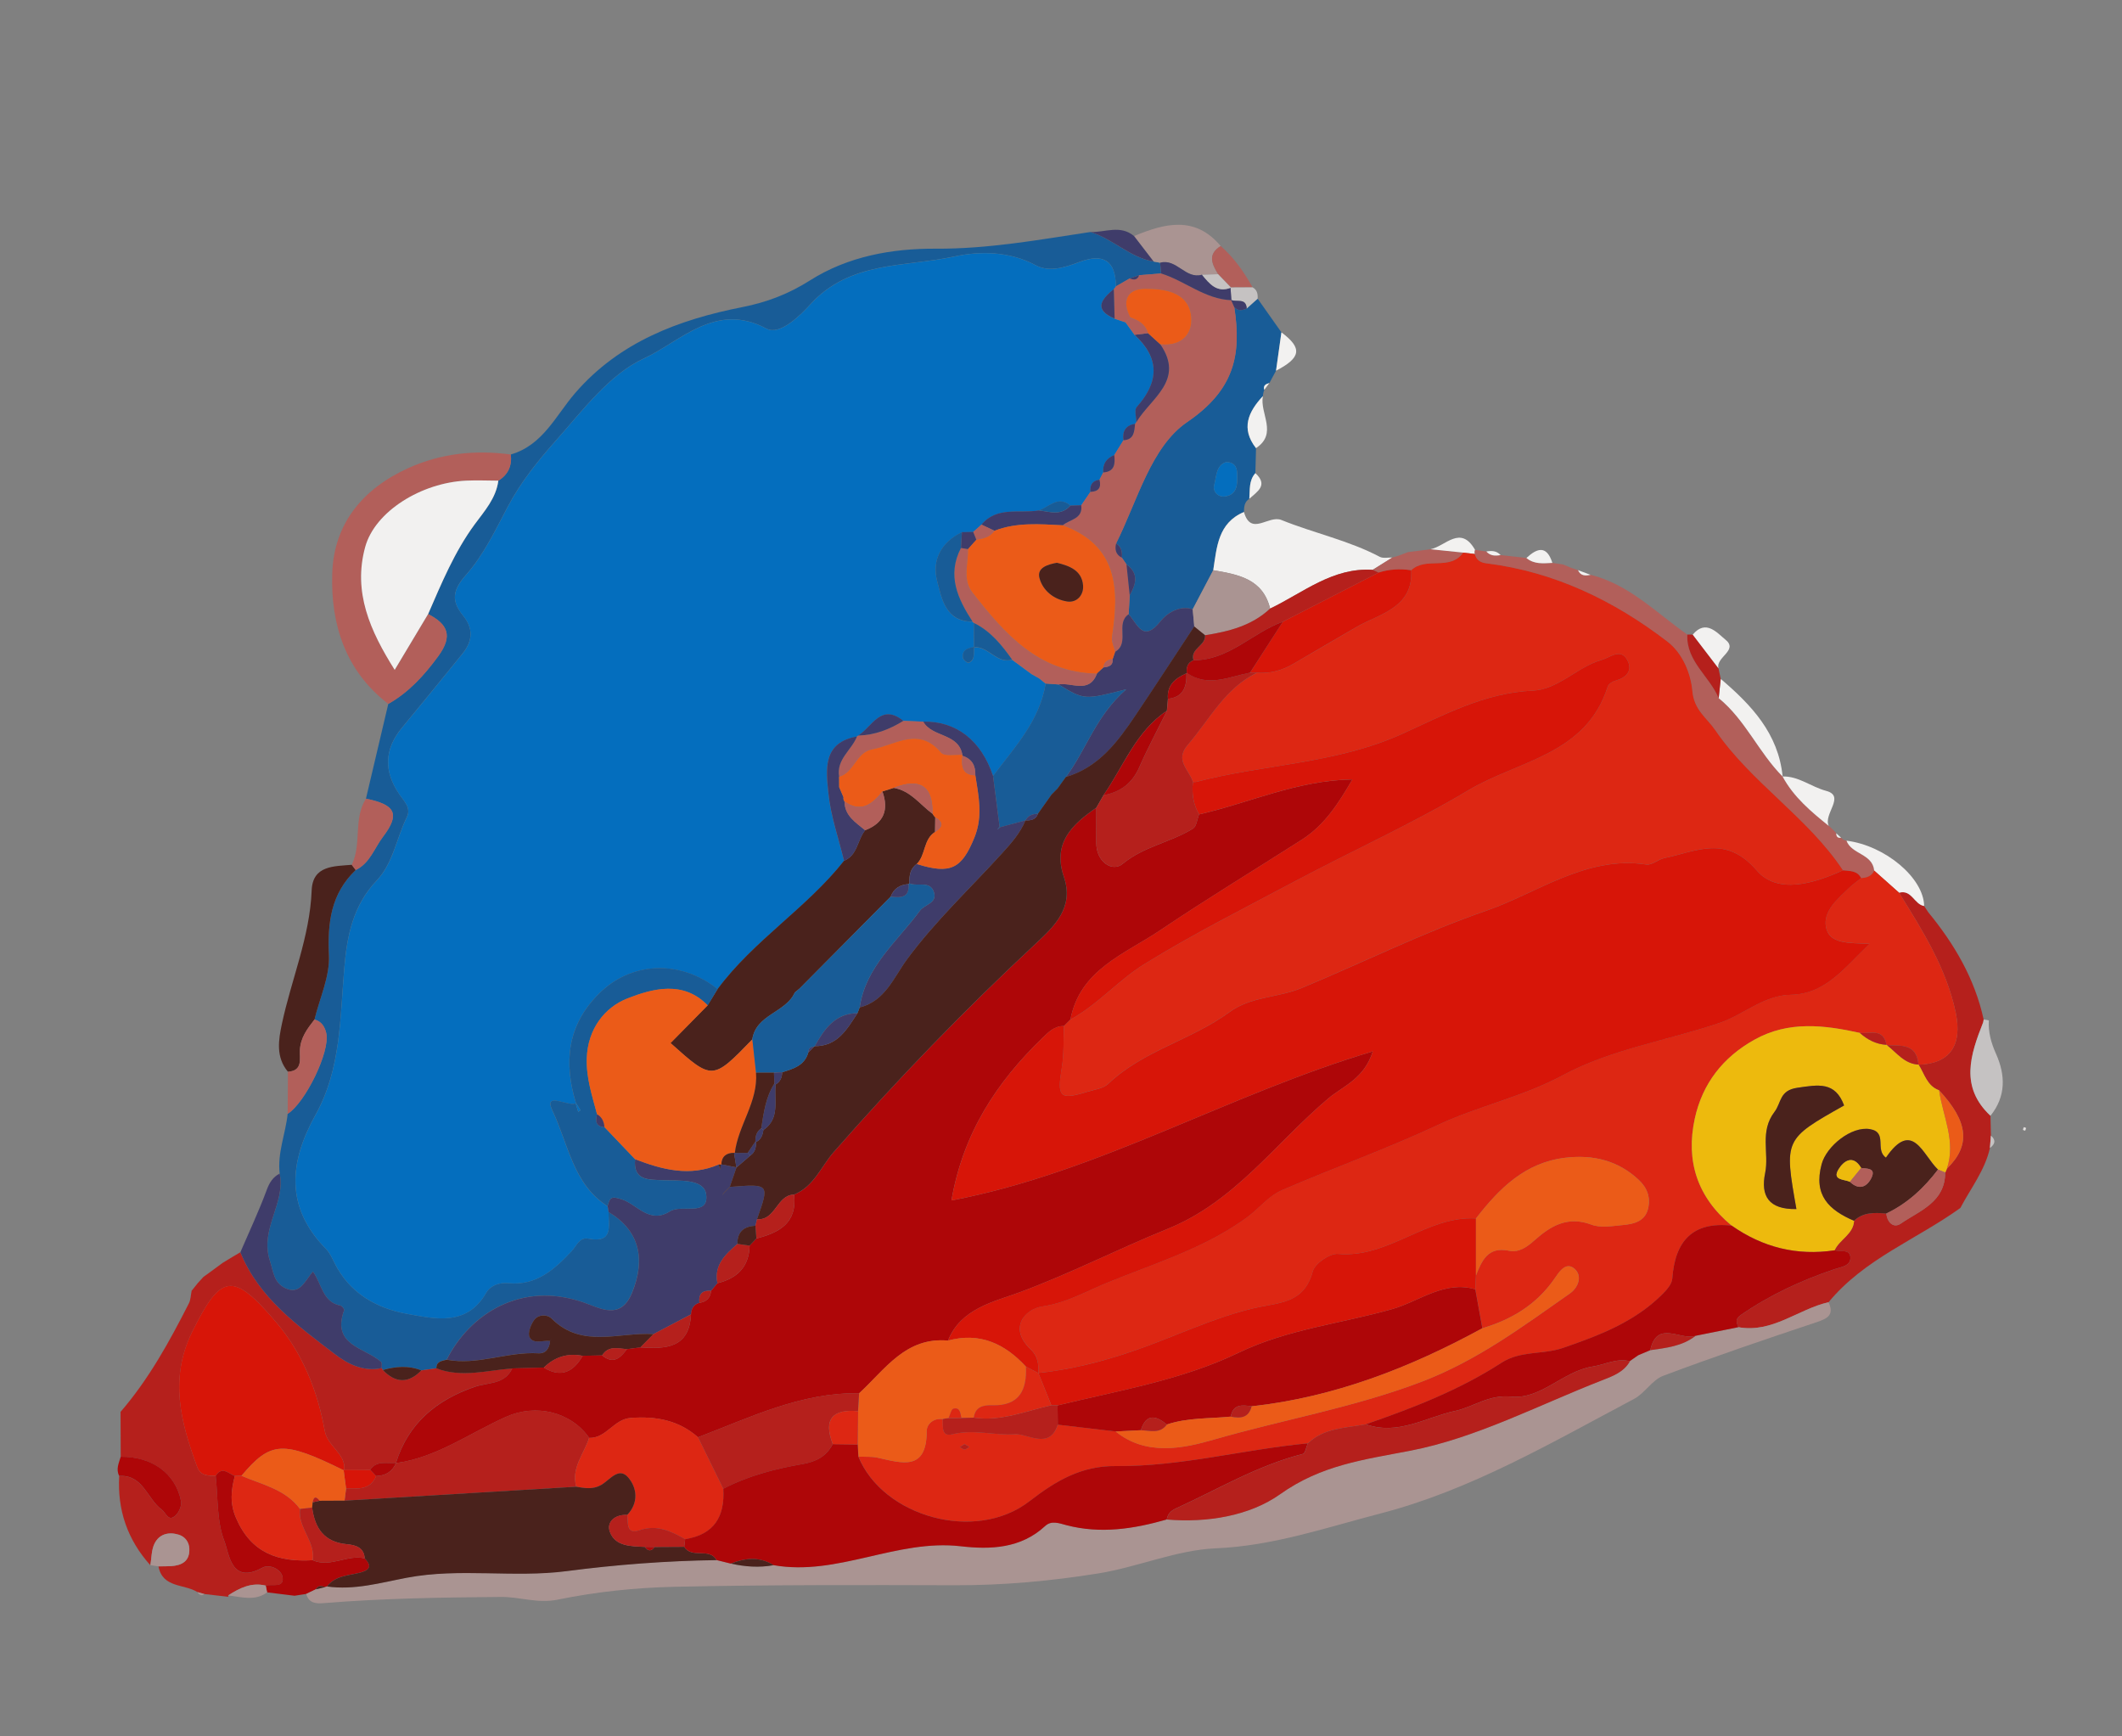 <?xml version="1.0" encoding="utf-8"?>
<!-- Generator: Adobe Illustrator 21.1.0, SVG Export Plug-In . SVG Version: 6.00 Build 0)  -->
<svg version="1.1" id="Слой_1" xmlns="http://www.w3.org/2000/svg" xmlns:xlink="http://www.w3.org/1999/xlink" x="0px" y="0px"
	 viewBox="0 0 55 45" style="enable-background:new 0 0 55 45;" xml:space="preserve">
<rect x="0" y="0" width="55" height="45" fill="#808080" stroke="none"/>
<g>
	<path style="fill:#185C97;" d="M7.249,30.414c-0.063-0.534,0.152-1.03,0.207-1.547
		c0.461-0.292,1.107-1.622,1.001-2.089c-0.036-0.162-0.122-0.309-0.307-0.355
		C8.285,25.868,8.551,25.307,8.526,24.759c-0.04-0.855,0.055-1.601,0.694-2.212
		c0.367-0.175,0.483-0.568,0.705-0.859c0.453-0.595,0.324-0.835-0.44-0.99
		c0.193-0.819,0.386-1.637,0.579-2.456c0.535-0.305,0.929-0.738,1.294-1.236
		c0.385-0.526,0.25-0.83-0.261-1.092c0.35-0.803,0.682-1.613,1.209-2.327
		c0.254-0.344,0.553-0.676,0.612-1.13c0.253-0.157,0.356-0.386,0.322-0.679
		c0.833-0.241,1.163-1.008,1.668-1.592c1.146-1.325,2.681-1.901,4.338-2.228
		c0.628-0.124,1.195-0.34,1.747-0.69c0.982-0.623,2.121-0.83,3.261-0.823
		c1.359,0.009,2.678-0.232,4.007-0.432c0.584,0.175,1.022,0.66,1.638,0.765
		c0.056,0.01,0.112,0.021,0.168,0.031c0.009,0.093,0.018,0.185,0.027,0.278
		c-0.189,0.015-0.379,0.03-0.568,0.045c-0.082,0.028-0.164,0.056-0.245,0.084
		c-0.12,0.069-0.24,0.138-0.36,0.207c-0.001-0.683-0.334-0.864-0.948-0.633
		c-0.368,0.138-0.775,0.272-1.129,0.083c-0.685-0.365-1.44-0.372-2.11-0.226
		c-1.274,0.277-2.707,0.105-3.736,1.245c-0.263,0.292-0.793,0.806-1.127,0.626
		c-1.325-0.712-2.235,0.335-3.177,0.768c-0.903,0.415-1.593,1.352-2.291,2.136
		c-0.464,0.522-0.911,1.078-1.245,1.713c-0.321,0.609-0.627,1.253-1.077,1.76
		c-0.361,0.408-0.388,0.681-0.074,1.065c0.268,0.328,0.241,0.659-0.019,0.978
		c-0.521,0.642-1.041,1.284-1.569,1.92c-0.469,0.565-0.471,1.146-0.065,1.732
		c0.129,0.186,0.307,0.35,0.189,0.589c-0.269,0.544-0.353,1.19-0.78,1.64
		c-0.614,0.646-0.768,1.427-0.84,2.266c-0.111,1.293-0.083,2.617-0.744,3.803
		C7.498,30.11,7.381,31.282,8.45,32.368c0.094,0.096,0.154,0.229,0.215,0.352
		c0.387,0.789,1.094,1.189,1.889,1.33c0.718,0.128,1.54,0.331,2.043-0.541
		c0.114-0.197,0.344-0.278,0.582-0.255c0.718,0.069,1.188-0.353,1.63-0.823
		c0.13-0.138,0.209-0.375,0.437-0.332c0.666,0.128,0.521-0.332,0.527-0.69
		c0.774,0.46,0.984,1.193,0.604,2.103c-0.298,0.714-0.83,0.388-1.259,0.239
		c-1.61-0.555-2.938,0.296-3.541,1.484c-0.124,0.033-0.27,0.04-0.266,0.225
		c-0.13,0.018-0.261,0.036-0.391,0.054c-0.332-0.133-0.665-0.104-0.999-0.01
		l-0.028-0.05c-0.004-0.055,0.013-0.135-0.017-0.161
		C9.455,34.921,8.584,34.872,8.92,33.952c0.009-0.025-0.059-0.111-0.101-0.118
		c-0.455-0.086-0.476-0.55-0.708-0.881c-0.216,0.253-0.337,0.614-0.721,0.428
		c-0.295-0.143-0.3-0.413-0.395-0.706C6.725,31.844,7.409,31.185,7.249,30.414z"
		/>
	<path style="fill:#B5201C;" d="M5.919,41.383c-0.207-0.024-0.414-0.048-0.622-0.072
		c-0.06-0.017-0.12-0.034-0.18-0.051c-0.341-0.216-0.901-0.099-1.01-0.666
		c0.109-0.002,0.219,0.001,0.328-0.006c0.277-0.019,0.481-0.126,0.472-0.443
		c-0.005-0.178-0.107-0.319-0.275-0.371c-0.262-0.081-0.509-0.018-0.631,0.237
		c-0.078,0.164-0.072,0.367-0.104,0.553c-0.592-0.658-0.858-1.43-0.807-2.312
		c0.623-0.035,0.723,0.595,1.101,0.872c0.117,0.086,0.171,0.334,0.366,0.146
		c0.086-0.083,0.157-0.254,0.135-0.365c-0.14-0.72-0.749-1.156-1.563-1.15
		c-0.001-0.388-0.002-0.777-0.004-1.165c0.732-0.848,1.267-1.821,1.771-2.813
		c0.048-0.094,0.047-0.211,0.07-0.318l-0.005,0
		c0.052-0.065,0.105-0.13,0.157-0.195L5.111,33.27
		c0.054-0.06,0.109-0.119,0.163-0.179l-0.002,0.002
		c0.071-0.051,0.141-0.102,0.212-0.153c0.095-0.07,0.19-0.14,0.285-0.21
		c0.069-0.042,0.138-0.084,0.206-0.126c0.085-0.05,0.17-0.101,0.255-0.151
		c0.483,1.187,1.486,1.901,2.447,2.638c0.333,0.256,0.745,0.467,1.217,0.364
		l0.028,0.05c0.329,0.341,0.662,0.357,0.999,0.01
		c0.13-0.018,0.261-0.036,0.39-0.054c0.655,0.249,1.311,0.051,1.967,0.001
		c-0.197,0.424-0.629,0.359-0.977,0.478c-0.986,0.337-1.721,0.943-2.039,1.974
		c-0.232,0.023-0.496-0.075-0.667,0.177c-0.223-0.002-0.445-0.003-0.668-0.005
		c0.026-0.43-0.436-0.597-0.51-1.011c-0.185-1.035-0.577-2.01-1.267-2.819
		c-1.118-1.311-1.423-1.245-2.166,0.254c-0.602,1.214-0.3,2.354,0.128,3.51
		c0.09,0.242,0.289,0.219,0.479,0.232c0.063,0.568,0.025,1.176,0.225,1.69
		c0.124,0.319,0.172,1.137,0.982,0.689c0.194-0.108,0.503,0.046,0.528,0.255
		c0.034,0.279-0.275,0.16-0.439,0.207c-0.371-0.091-0.677,0.063-0.974,0.255
		L5.919,41.383z"/>
	<path style="fill:#185C97;" d="M32.597,7.741c0.205,0.291,0.411,0.581,0.616,0.872
		c-0.047,0.332-0.093,0.663-0.14,0.995c-0.057,0.106-0.114,0.212-0.171,0.318
		c-0.09,0.026-0.169,0.06-0.133,0.179c-0.021,0.051-0.033,0.105-0.035,0.16
		c-0.379,0.407-0.578,0.838-0.179,1.349c-0.006,0.216-0.011,0.432-0.017,0.648
		c-0.174,0.193-0.138,0.435-0.157,0.665c-0.129,0.08-0.137,0.21-0.139,0.341
		c-0.676,0.286-0.703,0.915-0.796,1.508c-0.178,0.337-0.355,0.675-0.533,1.013
		c-0.354-0.117-0.686,0.124-0.826,0.302c-0.465,0.588-0.602,0.079-0.834-0.173
		c0.009-0.163,0.019-0.326,0.028-0.49c0.161-0.287,0.246-0.566-0.085-0.802
		c-0.04-0.058-0.08-0.117-0.119-0.175c0.016-0.15-0.013-0.282-0.148-0.371
		c0.55-1.098,0.901-2.501,1.839-3.141c1.227-0.837,1.414-1.742,1.223-2.98
		c0.097,0.105,0.208,0.089,0.323,0.035C32.408,7.91,32.502,7.826,32.597,7.741z
		 M31.781,11.974c-0.268,0.088-0.249,0.372-0.308,0.585
		c-0.049,0.177,0.091,0.33,0.275,0.307c0.321-0.041,0.325-0.311,0.321-0.559
		C32.065,12.137,32.029,11.981,31.781,11.974z"/>
	<path style="fill:#B5201C;" d="M49.974,23.636c0.679,0.826,1.21,1.727,1.44,2.785
		c-0.005,0.027-0.005,0.055-0.015,0.08c-0.33,0.836-0.607,1.668,0.192,2.415
		c0.003,0.171,0.007,0.342,0.011,0.513c-0.008,0.108-0.017,0.215-0.025,0.323
		c-0.131,0.579-0.497,1.042-0.767,1.554c-1.136,0.817-2.496,1.323-3.416,2.443
		c-0.789,0.18-1.454,0.807-2.337,0.647c-0.04-0.122-0.104-0.2,0.074-0.323
		c0.749-0.517,1.56-0.89,2.417-1.18c0.167-0.057,0.435-0.079,0.412-0.321
		c-0.019-0.205-0.263-0.126-0.41-0.168c0.126-0.283,0.484-0.413,0.505-0.765
		c0.242-0.229,0.539-0.213,0.837-0.19c0.023,0.238,0.192,0.389,0.375,0.262
		c0.49-0.337,1.149-0.553,1.151-1.322c0.016-0.033,0.03-0.066,0.043-0.101
		c0.622-0.602,0.561-1.215-0.201-2.032c-0.314-0.111-0.378-0.423-0.532-0.663
		c0.804-0.027,1.143-0.49,0.961-1.357c-0.242-1.148-0.861-2.123-1.467-3.101
		c0.325-0.091,0.393,0.304,0.649,0.344C49.906,23.532,49.94,23.584,49.974,23.636z
		"/>
	<path style="fill:#B25F5A;" d="M13.24,11.779c0.034,0.293-0.07,0.521-0.322,0.679
		c-0.277-0.001-0.555-0.013-0.831-0.001c-1.163,0.053-2.368,0.798-2.62,1.721
		c-0.319,1.17,0.129,2.173,0.765,3.183c0.336-0.561,0.601-1.003,0.866-1.446
		c0.511,0.263,0.647,0.566,0.261,1.092c-0.365,0.498-0.759,0.932-1.294,1.236
		c-1.116-0.855-1.496-2.068-1.454-3.382c0.041-1.292,0.794-2.195,1.967-2.728
		C11.427,11.748,12.32,11.654,13.24,11.779z"/>
	<path style="fill:#B25F5A;" d="M40.236,14.588c0.092,0.013,0.185,0.027,0.277,0.04
		c0.071,0.03,0.142,0.059,0.213,0.089c0.058,0.019,0.117,0.038,0.175,0.058
		c0.067,0.151,0.19,0.152,0.325,0.121c1,0.25,1.702,0.985,2.508,1.55
		c-0.029,0.697,0.578,1.08,0.813,1.647c0.692,0.563,1.037,1.41,1.657,2.032
		l-0.001-0.002c0.286,0.532,0.737,0.91,1.197,1.28c0,0,0.032,0.027,0.032,0.027
		c0.044,0.042,0.088,0.084,0.132,0.127l0.031,0.038
		c-0.002,0.086,0.036,0.129,0.126,0.116c0.037,0.043,0.083,0.068,0.139,0.076
		c0.131,0.359,0.676,0.334,0.718,0.775c-0.066,0.146-0.193,0.185-0.338,0.194
		c-0.1-0.199-0.293-0.182-0.47-0.203c-0.916-1.38-2.375-2.265-3.311-3.633
		c-0.223-0.326-0.546-0.514-0.592-1.011c-0.041-0.446-0.243-0.973-0.648-1.283
		c-1.393-1.068-2.935-1.809-4.697-2.029c-0.153-0.019-0.256-0.088-0.296-0.241
		c-0.012-0.037-0.009-0.072,0.006-0.107c0.097,0.015,0.195,0.029,0.292,0.044
		c0.103,0.114,0.233,0.118,0.37,0.092c0.223,0.025,0.445,0.051,0.668,0.076
		C39.763,14.63,40.001,14.6,40.236,14.588z"/>
	<path style="fill:#F2F1F0;" d="M31.446,14.777c0.093-0.594,0.119-1.222,0.796-1.508
		c0.181,0.64,0.637,0.071,0.971,0.207c0.838,0.34,1.737,0.526,2.548,0.954
		c0.088,0.047,0.218,0.015,0.328,0.019c-0.17,0.106-0.34,0.213-0.51,0.319
		c-1.038-0.067-1.801,0.593-2.658,1.004C32.729,14.995,32.086,14.888,31.446,14.777
		z"/>
	<path style="fill:#3F3C6A;" d="M9.894,35.455c-0.472,0.103-0.884-0.108-1.217-0.364
		c-0.961-0.737-1.964-1.451-2.447-2.638c0.231-0.537,0.481-1.067,0.683-1.614
		c0.072-0.196,0.161-0.333,0.336-0.425c0.16,0.771-0.524,1.43-0.254,2.261
		c0.095,0.293,0.1,0.562,0.395,0.706c0.384,0.187,0.504-0.175,0.721-0.428
		c0.233,0.33,0.253,0.795,0.708,0.881c0.042,0.008,0.11,0.093,0.101,0.118
		c-0.336,0.92,0.536,0.969,0.958,1.343C9.907,35.321,9.889,35.4,9.894,35.455z"
		/>
	<path style="fill:#4A221C;" d="M9.22,22.547C8.581,23.158,8.486,23.904,8.526,24.759
		c0.025,0.548-0.241,1.109-0.375,1.663c-0.184,0.238-0.365,0.468-0.378,0.798
		c-0.009,0.219,0.079,0.532-0.31,0.555c-0.319-0.38-0.245-0.825-0.156-1.242
		c0.245-1.154,0.724-2.252,0.771-3.456c0.025-0.65,0.574-0.625,1.039-0.665
		C9.151,22.457,9.186,22.502,9.22,22.547z"/>
	<path style="fill:#AA9492;" d="M30.068,6.809c-0.056-0.01-0.112-0.021-0.168-0.031
		c-0.169-0.22-0.338-0.44-0.507-0.66c0.797-0.331,1.579-0.536,2.247,0.259
		c-0.348,0.213-0.226,0.47-0.067,0.729c-0.14,0.004-0.279,0.009-0.419,0.013
		C30.726,7.244,30.493,6.689,30.068,6.809z"/>
	<path style="fill:#B25F5A;" d="M7.463,27.775c0.388-0.023,0.301-0.335,0.31-0.555
		c0.014-0.33,0.194-0.561,0.378-0.798c0.185,0.046,0.27,0.193,0.306,0.355
		c0.105,0.467-0.541,1.798-1.001,2.089C7.458,28.502,7.461,28.139,7.463,27.775z"
		/>
	<path style="fill:#F2F1F0;" d="M46.204,20.125c-0.62-0.622-0.965-1.469-1.657-2.032
		c0.018-0.166,0.035-0.332,0.053-0.498C45.396,18.272,46.095,19.011,46.204,20.125
		z"/>
	<path style="fill:#B25F5A;" d="M9.22,22.547C9.186,22.502,9.151,22.457,9.117,22.412
		c0.265-0.541,0.034-1.187,0.368-1.713c0.764,0.154,0.894,0.394,0.44,0.99
		C9.704,21.979,9.587,22.372,9.22,22.547z"/>
	<path style="fill:#F2F1F0;" d="M48.577,22.562c-0.042-0.441-0.587-0.417-0.718-0.775
		c1.001,0.124,2.001,0.964,2.013,1.693c-0.256-0.04-0.324-0.435-0.649-0.344
		C49.007,22.945,48.792,22.753,48.577,22.562z"/>
	<path style="fill:#F2F1F0;" d="M47.399,21.403c-0.46-0.37-0.911-0.748-1.197-1.28
		c0.416-0.012,0.742,0.27,1.13,0.373C47.843,20.632,47.252,21.096,47.399,21.403
		z"/>
	<path style="fill:#B25F5A;" d="M35.578,14.768c0.17-0.106,0.34-0.213,0.51-0.319
		c0.052-0.015,0.104-0.031,0.156-0.046c0.083-0.032,0.167-0.064,0.25-0.095
		c0.195-0.025,0.389-0.049,0.584-0.074c0.282,0.029,0.564,0.058,0.845,0.087
		c-0.337,0.482-0.969,0.094-1.346,0.458c-0.287-0.045-0.569-0.028-0.846,0.06
		C35.68,14.816,35.629,14.792,35.578,14.768z"/>
	<path style="fill:#B25F5A;" d="M31.572,7.105c-0.159-0.26-0.282-0.516,0.067-0.729
		c0.346,0.302,0.604,0.672,0.826,1.07c-0.191,0.001-0.382,0.002-0.572,0.003
		L31.908,7.454C31.796,7.338,31.684,7.222,31.572,7.105z"/>
	<path style="fill:#3F3C6A;" d="M29.393,6.118c0.169,0.22,0.338,0.44,0.507,0.66
		c-0.616-0.106-1.055-0.591-1.638-0.765C28.64,6.026,29.04,5.819,29.393,6.118z"/>
	<path style="fill:#B5201C;" d="M44.599,17.595c-0.018,0.166-0.035,0.332-0.053,0.498
		c-0.235-0.567-0.842-0.95-0.813-1.647c0.047-0.002,0.094-0.002,0.141,0.001
		c0.223,0.291,0.446,0.583,0.668,0.874C44.561,17.413,44.58,17.504,44.599,17.595z
		"/>
	<path style="fill:#F2F1F0;" d="M44.542,17.321c-0.223-0.291-0.446-0.583-0.668-0.874
		c0.343-0.413,0.64-0.035,0.844,0.127C45.072,16.855,44.46,17.03,44.542,17.321
		z"/>
	<path style="fill:#F2F1F0;" d="M32.554,11.614c-0.399-0.511-0.2-0.942,0.179-1.349
		C32.644,10.711,33.129,11.233,32.554,11.614z"/>
	<path style="fill:#F2F1F0;" d="M33.073,9.608c0.047-0.332,0.093-0.663,0.14-0.995
		C33.761,9.022,33.726,9.269,33.073,9.608z"/>
	<path style="fill:#F2F1F0;" d="M37.923,14.321c-0.282-0.029-0.564-0.058-0.845-0.087
		c0.386-0.077,0.778-0.641,1.153,0.015c-0.016,0.035-0.018,0.071-0.006,0.107
		C38.125,14.345,38.024,14.333,37.923,14.321z"/>
	<path style="fill:#C5C2C2;" d="M31.893,7.449c0.191-0.001,0.382-0.002,0.572-0.003
		c0.12,0.065,0.139,0.174,0.132,0.295c-0.095,0.085-0.19,0.169-0.283,0.253
		c-0.018-0.289-0.271-0.151-0.408-0.224l0.01,0.01
		C31.909,7.67,31.901,7.559,31.893,7.449z"/>
	<path style="fill:#F2F1F0;" d="M40.236,14.588c-0.235,0.012-0.473,0.042-0.673-0.127
		C39.844,14.199,40.09,14.127,40.236,14.588z"/>
	<path style="fill:#F2F1F0;" d="M32.381,12.927c0.019-0.23-0.017-0.472,0.157-0.665
		C32.882,12.578,32.582,12.741,32.381,12.927z"/>
	<path style="fill:#F2F1F0;" d="M38.894,14.385c-0.138,0.026-0.268,0.022-0.37-0.092
		C38.661,14.267,38.791,14.273,38.894,14.385z"/>
	<path style="fill:#F2F1F0;" d="M41.225,14.897c-0.135,0.03-0.258,0.03-0.325-0.121
		C41.009,14.816,41.117,14.856,41.225,14.897z"/>
	<path style="fill:#F2F1F0;" d="M5.274,33.091c-0.054,0.06-0.109,0.119-0.163,0.179
		C5.165,33.21,5.22,33.15,5.274,33.091z"/>
	<path style="fill:#F2F1F0;" d="M47.72,21.711c-0.09,0.013-0.128-0.031-0.126-0.116
		C47.636,21.633,47.678,21.672,47.72,21.711z"/>
	<path style="fill:#F2F1F0;" d="M5.118,33.262c-0.052,0.065-0.105,0.13-0.157,0.195
		C5.013,33.392,5.066,33.327,5.118,33.262z"/>
	<path style="fill:#F2F1F0;" d="M47.564,21.556c-0.044-0.042-0.088-0.085-0.132-0.127
		C47.476,21.472,47.52,21.514,47.564,21.556z"/>
	<path style="fill:#F2F1F0;" d="M40.725,14.718c-0.071-0.03-0.142-0.059-0.213-0.089
		C40.583,14.658,40.654,14.688,40.725,14.718z"/>
	<path style="fill:#F2F1F0;" d="M36.495,14.308c-0.083,0.032-0.167,0.064-0.25,0.095
		C36.328,14.371,36.411,14.339,36.495,14.308z"/>
	<path style="fill:#F2F1F0;" d="M5.975,32.604c-0.069,0.042-0.138,0.084-0.206,0.126
		C5.838,32.688,5.906,32.646,5.975,32.604z"/>
	<path style="fill:#F2F1F0;" d="M32.768,10.105c-0.035-0.119,0.043-0.153,0.133-0.179
		C32.857,9.985,32.813,10.045,32.768,10.105z"/>
	<path style="fill:#F2F1F0;" d="M5.484,32.94c-0.071,0.051-0.141,0.102-0.212,0.153
		C5.342,33.042,5.413,32.991,5.484,32.94z"/>
	<path style="fill:#046EBE;" d="M15.774,31.41c-0.006,0.358,0.138,0.818-0.527,0.69
		c-0.228-0.044-0.307,0.194-0.437,0.332c-0.443,0.47-0.912,0.892-1.63,0.823
		c-0.238-0.023-0.468,0.057-0.582,0.255c-0.503,0.872-1.325,0.669-2.043,0.541
		c-0.795-0.142-1.502-0.541-1.889-1.33c-0.061-0.123-0.121-0.257-0.215-0.352
		c-1.069-1.086-0.952-2.258-0.271-3.479c0.661-1.186,0.633-2.511,0.744-3.803
		c0.072-0.839,0.226-1.62,0.84-2.266c0.427-0.45,0.512-1.096,0.78-1.64
		c0.118-0.24-0.06-0.404-0.189-0.589c-0.406-0.586-0.404-1.168,0.065-1.732
		c0.528-0.636,1.048-1.278,1.569-1.92c0.259-0.319,0.287-0.65,0.019-0.978
		c-0.313-0.383-0.287-0.657,0.074-1.065c0.449-0.507,0.756-1.151,1.077-1.76
		c0.334-0.634,0.781-1.191,1.245-1.713c0.698-0.784,1.388-1.721,2.291-2.136
		c0.942-0.433,1.853-1.48,3.177-0.768c0.335,0.18,0.864-0.335,1.127-0.626
		c1.029-1.14,2.461-0.967,3.736-1.245c0.67-0.146,1.425-0.139,2.11,0.226
		c0.354,0.188,0.761,0.055,1.129-0.083c0.614-0.23,0.947-0.049,0.947,0.634
		c-0.014,0.025-0.031,0.047-0.052,0.067c-0.317,0.265-0.54,0.527,0.021,0.768
		c0.094,0.031,0.188,0.063,0.283,0.094c0.078,0.108,0.156,0.217,0.234,0.326
		c0.661,0.605,0.635,1.221,0.056,1.871c-0.067,0.075-0.01,0.261-0.011,0.395
		l-0.03,0.038c-0.243,0.042-0.338,0.189-0.303,0.427
		c-0.079,0.128-0.158,0.256-0.237,0.383c-0.202,0.083-0.304,0.229-0.288,0.451
		c-0.032,0.063-0.064,0.125-0.096,0.188c-0.185,0.025-0.254,0.137-0.235,0.315
		c-0.079,0.115-0.158,0.231-0.237,0.346c-0.094,0.003-0.187,0.006-0.281,0.009
		c-0.321-0.266-0.554,0.037-0.82,0.126c-0.505,0.086-1.081-0.115-1.487,0.369
		c-0.071,0.063-0.142,0.126-0.213,0.189c-0.097,0.002-0.195,0.004-0.292,0.006
		c-0.533,0.258-0.784,0.72-0.644,1.259c0.119,0.459,0.216,1.057,0.92,1.061
		l0.032,0.032c0.002,0.208,0.004,0.415,0.005,0.623
		c-0.159,0.033-0.322,0.072-0.286,0.286c0.008,0.05,0.115,0.134,0.145,0.123
		c0.187-0.074,0.117-0.259,0.148-0.402c0.37-0.023,0.582,0.434,0.981,0.325
		c0.17,0.125,0.339,0.249,0.509,0.374c0.063,0.035,0.127,0.071,0.19,0.106
		c0.056,0.045,0.113,0.091,0.169,0.136c-0.153,0.97-0.808,1.654-1.363,2.395
		c-0.304-0.919-0.957-1.427-1.811-1.408c-0.171-0.007-0.342-0.013-0.513-0.02
		c-0.585-0.47-0.813,0.159-1.172,0.381l-0.031,0.024
		c-0.901,0.158-0.803,0.869-0.741,1.473c0.06,0.591,0.265,1.167,0.406,1.749
		c-0.971,1.228-2.343,2.061-3.278,3.324c-0.973-0.771-2.247-0.715-3.086,0.128
		c-0.813,0.818-0.904,1.779-0.584,2.828l-0.009,0.008
		c-0.213,0.081-0.846-0.324-0.598,0.193c0.405,0.844,0.527,1.898,1.424,2.468
		C15.759,31.307,15.768,31.358,15.774,31.41z"/>
	<path style="fill:#3F3C6A;" d="M15.774,31.41c-0.005-0.052-0.014-0.103-0.026-0.153
		c0.056-0.214,0.083-0.271,0.375-0.174c0.392,0.131,0.712,0.646,1.238,0.31
		c0.305-0.194,1.017,0.145,0.942-0.439c-0.053-0.416-0.713-0.349-1.14-0.369
		c-0.363-0.017-0.754,0.009-0.702-0.542c0.708,0.272,1.422,0.459,2.167,0.137
		c0.013,0.045,0.026,0.089,0.039,0.134c0.004-0.045,0.009-0.089,0.013-0.134
		l0.016-0.004c0.131,0.026,0.263,0.052,0.394,0.078
		c-0.057,0.166-0.114,0.333-0.172,0.499c-0.055,0.056-0.111,0.111-0.166,0.167
		c-0.011,0.023-0.021,0.045-0.032,0.068c0.012-0.021,0.025-0.042,0.037-0.062
		c0.056-0.055,0.111-0.111,0.167-0.166c1.024-0.081,1.024-0.081,0.697,0.838
		c-0.014,0.056-0.028,0.113-0.041,0.169c-0.299,0.014-0.47,0.155-0.466,0.47
		c-0.309,0.27-0.613,0.542-0.519,1.017c-0.055,0.066-0.11,0.132-0.164,0.198
		c-0.226-0.019-0.329,0.082-0.303,0.31c-0.15,0.044-0.21,0.153-0.218,0.3
		c-0.323,0.17-0.646,0.34-0.968,0.51c-0.892-0.055-1.856,0.386-2.645-0.402
		c-0.114-0.114-0.343-0.109-0.45,0.036c-0.089,0.12-0.175,0.345-0.12,0.448
		c0.102,0.192,0.349,0.074,0.534,0.098l-0.002-0.002
		c-0.017,0.186-0.105,0.332-0.303,0.32c-0.801-0.048-1.571,0.318-2.377,0.166
		c0.603-1.188,1.931-2.039,3.541-1.484c0.429,0.148,0.962,0.475,1.259-0.239
		C16.757,32.603,16.548,31.87,15.774,31.41z"/>
	<path style="fill:#B25F5A;" d="M28.881,11.792c0.079-0.128,0.158-0.256,0.237-0.383
		c0.283-0.013,0.281-0.23,0.304-0.428c0,0,0.03-0.038,0.03-0.038
		c0.372-0.623,1.268-1.085,0.622-2.021C30.662,8.99,30.945,8.604,30.866,8.141
		c-0.101-0.585-0.704-0.659-1.187-0.658c-0.455,0.001-0.614,0.307-0.382,0.741
		c-0.041,0.043-0.083,0.085-0.124,0.128c-0.094-0.031-0.188-0.063-0.282-0.094
		c-0.007-0.256-0.014-0.512-0.021-0.768c0.021-0.019,0.038-0.042,0.052-0.067
		c0.12-0.069,0.24-0.138,0.36-0.207c0.107,0.045,0.199,0.046,0.246-0.084
		c0.189-0.015,0.379-0.03,0.568-0.045c0.622,0.193,1.137,0.668,1.822,0.693
		l-0.01-0.01c0.028,0.063,0.056,0.127,0.084,0.19
		c0.191,1.238,0.004,2.143-1.223,2.98c-0.938,0.64-1.289,2.043-1.839,3.141
		c-0.039,0.159-0.011,0.291,0.148,0.371c0.04,0.058,0.08,0.117,0.12,0.175
		c0.028,0.267,0.056,0.534,0.084,0.802c-0.009,0.163-0.019,0.326-0.028,0.49
		c-0.353,0.24,0.042,0.747-0.349,0.974c-0.029-0.129-0.1-0.264-0.081-0.386
		c0.193-1.242,0.153-2.372-1.279-2.893c0.178-0.157,0.528-0.156,0.481-0.521
		c0.079-0.115,0.158-0.231,0.236-0.346c0.212-0.005,0.289-0.112,0.236-0.316
		c0.032-0.063,0.064-0.125,0.096-0.187C28.894,12.224,28.906,12.02,28.881,11.792
		z"/>
	<path style="fill:#F2F1F0;" d="M11.096,15.914c-0.265,0.443-0.53,0.886-0.866,1.446
		c-0.637-1.01-1.085-2.013-0.765-3.183c0.252-0.923,1.457-1.668,2.62-1.721
		c0.276-0.013,0.554-0,0.831,0.001c-0.059,0.455-0.358,0.786-0.612,1.13
		C11.779,14.302,11.446,15.111,11.096,15.914z"/>
	<path style="fill:#4A221C;" d="M14.26,34.753c-0.184-0.025-0.431,0.094-0.534-0.098
		c-0.055-0.103,0.031-0.328,0.12-0.448c0.107-0.145,0.336-0.15,0.45-0.036
		c0.789,0.788,1.753,0.347,2.645,0.402c-0.115,0.116-0.229,0.231-0.344,0.347
		c-0.117,0.015-0.233,0.03-0.35,0.045c-0.232-0.018-0.479-0.098-0.641,0.162
		c-0.168,0.004-0.336,0.007-0.503,0.011c-0.39-0.077-0.726,0.027-1.009,0.306
		c-0.272,0.007-0.544,0.014-0.816,0.02c-0.656,0.05-1.312,0.248-1.967-0.001
		c-0.004-0.185,0.142-0.192,0.267-0.225c0.806,0.152,1.576-0.214,2.377-0.166
		c0.198,0.012,0.286-0.134,0.303-0.32c0.013-0.023,0.027-0.045,0.04-0.068
		C14.285,34.706,14.273,34.73,14.26,34.753z"/>
	<path style="fill:#3F3C6A;" d="M31.917,7.78c-0.686-0.025-1.2-0.5-1.822-0.693
		c-0.009-0.093-0.017-0.186-0.026-0.278c0.425-0.12,0.658,0.435,1.086,0.31
		c0.196,0.238,0.388,0.482,0.755,0.335L31.893,7.449
		C31.901,7.559,31.909,7.67,31.917,7.78z"/>
	<path style="fill:#4A221C;" d="M10.921,35.515c-0.337,0.347-0.67,0.331-0.999-0.01
		C10.256,35.411,10.589,35.382,10.921,35.515z"/>
	<path style="fill:#3F3C6A;" d="M29.526,7.132c-0.047,0.13-0.139,0.129-0.246,0.084
		C29.363,7.188,29.445,7.16,29.526,7.132z"/>
	<path style="fill:#AE0608;" d="M3.129,37.753c0.814-0.007,1.423,0.43,1.563,1.15
		c0.022,0.112-0.049,0.282-0.135,0.365c-0.195,0.189-0.249-0.059-0.366-0.146
		c-0.378-0.277-0.478-0.907-1.101-0.872C2.999,38.076,3.081,37.916,3.129,37.753z"
		/>
	<path style="fill:#AA9492;" d="M3.898,40.563c0.032-0.186,0.026-0.389,0.104-0.553
		c0.122-0.255,0.368-0.318,0.631-0.237c0.168,0.052,0.27,0.193,0.275,0.371
		c0.009,0.317-0.195,0.424-0.472,0.443c-0.109,0.007-0.218,0.004-0.328,0.006
		C4.038,40.583,3.968,40.573,3.898,40.563z"/>
	<path style="fill:#AA9492;" d="M5.118,41.26c0.06,0.017,0.12,0.034,0.18,0.051
		C5.215,41.372,5.162,41.333,5.118,41.26z"/>
	<path style="fill:#AE0608;" d="M13.278,35.462c0.272-0.007,0.544-0.014,0.816-0.021
		c0.451,0.276,0.768,0.111,1.009-0.305c0.168-0.004,0.336-0.007,0.503-0.011
		c0.287,0.24,0.472,0.073,0.641-0.161c0.117-0.015,0.233-0.03,0.35-0.045
		c0.65,0.04,1.267,0.03,1.313-0.856c0.008-0.147,0.068-0.256,0.218-0.3
		c0.183-0.023,0.284-0.126,0.303-0.31c0.055-0.066,0.11-0.132,0.164-0.198
		c0.51-0.125,0.82-0.422,0.834-0.973c0.059-0.062,0.117-0.124,0.176-0.186
		c0.593-0.15,1.063-0.404,0.976-1.137c0.519-0.21,0.697-0.723,1.03-1.103
		c1.653-1.885,3.395-3.689,5.233-5.399c0.486-0.452,1.002-0.942,0.732-1.728
		c-0.301-0.877,0.21-1.362,0.841-1.796c-0.001,0.304-0,0.608-0.002,0.913
		c-0.003,0.488,0.413,0.765,0.682,0.542c0.557-0.46,1.249-0.556,1.824-0.915
		c0.093-0.058,0.107-0.241,0.157-0.367c1.302-0.295,2.536-0.884,3.974-0.906
		c-0.359,0.619-0.72,1.184-1.31,1.561c-1.225,0.783-2.469,1.537-3.674,2.349
		c-0.916,0.618-2.077,1.014-2.324,2.313c-0.056,0.056-0.112,0.112-0.168,0.168
		c-0.248-0.004-0.403,0.158-0.563,0.313c-1.171,1.136-2.047,2.442-2.353,4.207
		c3.82-0.727,7.154-2.743,10.921-3.863c-0.224,0.714-0.774,0.899-1.154,1.22
		c-1.364,1.151-2.412,2.67-4.161,3.378c-1.29,0.523-2.528,1.161-3.843,1.647
		c-0.656,0.242-1.524,0.417-1.853,1.251c-1.097-0.1-1.631,0.749-2.303,1.365
		c-1.503-0.026-2.821,0.624-4.175,1.14c-0.503-0.445-1.093-0.55-1.747-0.501
		c-0.44,0.033-0.63,0.53-1.075,0.517c-0.473-0.676-1.377-0.89-2.147-0.548
		c-0.945,0.419-1.799,1.057-2.859,1.202l-0.002-0.002
		c0.319-1.031,1.053-1.636,2.039-1.974C12.649,35.821,13.081,35.887,13.278,35.462z"
		/>
	<path style="fill:#D71508;" d="M5.59,38.251c-0.19-0.014-0.389,0.01-0.479-0.232
		c-0.428-1.156-0.73-2.296-0.128-3.51c0.744-1.499,1.048-1.565,2.166-0.254
		c0.69,0.809,1.082,1.784,1.267,2.819c0.074,0.414,0.536,0.581,0.51,1.011
		c0,0-0.019,0.018-0.019,0.018c-1.572-0.775-1.89-0.758-2.649,0.143
		c-0.057,0.002-0.115,0.003-0.172,0.005C5.921,38.19,5.756,37.985,5.59,38.251z"/>
	<path style="fill:#AE0608;" d="M5.59,38.251c0.166-0.266,0.331-0.061,0.496,0.001
		c-0.095,0.369-0.136,0.703,0.036,1.098c0.395,0.907,1.097,1.136,1.984,1.084
		c0.456,0.202,0.893-0.156,1.347-0.048c0.213,0.213,0.107,0.313-0.129,0.372
		c-0.301,0.076-0.634,0.075-0.849,0.356l-0.035,0.013
		c-0.093-0.018-0.191-0.055-0.252,0.06c-0.084,0.04-0.167,0.081-0.251,0.121
		C7.836,41.325,7.735,41.34,7.634,41.355c-0.062-0.007-0.125-0.015-0.187-0.023
		c-0.175-0.021-0.349-0.043-0.524-0.064c-0.012-0.059-0.024-0.118-0.036-0.177
		c0.164-0.046,0.472,0.072,0.439-0.207c-0.025-0.208-0.333-0.362-0.528-0.255
		c-0.81,0.448-0.858-0.37-0.982-0.689C5.615,39.427,5.653,38.819,5.59,38.251z"
		/>
	<path style="fill:#D71508;" d="M8.927,38.086c0.223,0.002,0.445,0.003,0.668,0.005
		c0.052,0.054,0.104,0.109,0.155,0.163c-0.15,0.37-0.475,0.324-0.78,0.326
		c-0.021-0.158-0.042-0.317-0.063-0.475L8.927,38.086z"/>
	<path style="fill:#AA9492;" d="M6.887,41.092c0.012,0.059,0.024,0.118,0.036,0.177
		c-0.32,0.234-0.668,0.116-1.01,0.078C6.21,41.155,6.516,41.001,6.887,41.092z"
		/>
	<path style="fill:#AE0608;" d="M9.75,38.253c-0.052-0.054-0.104-0.109-0.155-0.163
		c0.171-0.251,0.435-0.154,0.667-0.177l0.002,0.002
		C10.169,38.145,9.989,38.245,9.75,38.253z"/>
	<path style="fill:#C5C2C2;" d="M51.549,26.444c-0.019,0.306,0.059,0.583,0.185,0.865
		c0.247,0.553,0.263,1.103-0.143,1.607c-0.799-0.747-0.522-1.578-0.192-2.415
		c0.01-0.025,0.01-0.054,0.015-0.08C51.459,26.427,51.504,26.434,51.549,26.444z"
		/>
	<path style="fill:#E1DEDD;" d="M52.491,29.303c-0.02-0.007-0.056-0.014-0.057-0.022
		c-0.001-0.023,0.013-0.046,0.021-0.07c0.02,0.007,0.057,0.014,0.057,0.022
		C52.513,29.256,52.499,29.28,52.491,29.303z"/>
	<path style="fill:#3F3C6A;" d="M28.904,16.892c0.391-0.226-0.004-0.734,0.349-0.973
		c0.232,0.252,0.369,0.761,0.834,0.172c0.141-0.178,0.473-0.419,0.826-0.302
		c0.014,0.149,0.027,0.298,0.041,0.447c-0.507,0.769-1.008,1.542-1.523,2.305
		c-0.462,0.686-0.953,1.346-1.804,1.596c0.527-0.7,0.768-1.577,1.564-2.273
		c-1.087,0.278-1.087,0.278-1.757-0.126c0.342-0.064,0.79,0.254,1-0.279
		l-0.003-0.006c0.057-0.053,0.115-0.106,0.172-0.159l0.002,0.002
		c0.129-0.015,0.247-0.043,0.234-0.214C28.861,17.019,28.882,16.956,28.904,16.892z
		"/>
	<path style="fill:#AA9492;" d="M30.954,16.237c-0.014-0.149-0.027-0.298-0.041-0.447
		c0.178-0.338,0.355-0.675,0.533-1.013c0.64,0.112,1.284,0.218,1.474,0.995
		c-0.474,0.445-1.069,0.594-1.686,0.691C31.141,16.388,31.047,16.312,30.954,16.237z
		"/>
	<path style="fill:#046EBE;" d="M31.781,11.974c0.248,0.007,0.284,0.162,0.287,0.333
		c0.004,0.248-0,0.518-0.321,0.559c-0.184,0.023-0.323-0.13-0.275-0.307
		C31.532,12.346,31.513,12.062,31.781,11.974z"/>
	<path style="fill:#3F3C6A;" d="M29.281,15.429c-0.028-0.267-0.056-0.535-0.084-0.802
		C29.527,14.863,29.442,15.142,29.281,15.429z"/>
	<path style="fill:#3F3C6A;" d="M31.99,7.96c-0.028-0.063-0.056-0.127-0.084-0.19
		c0.137,0.073,0.389-0.064,0.408,0.224C32.198,8.049,32.088,8.065,31.99,7.96z"/>
	<path style="fill:#3F3C6A;" d="M29.077,14.453c-0.159-0.08-0.187-0.212-0.148-0.371
		C29.064,14.171,29.093,14.303,29.077,14.453z"/>
	<path style="fill:#DD2713;" d="M48.577,22.562c0.215,0.191,0.431,0.382,0.646,0.574
		c0.606,0.979,1.225,1.953,1.466,3.101c0.182,0.866-0.157,1.33-0.961,1.357
		c-0-0-0.004-0.003-0.004-0.003c-0.041-0.539-0.443-0.494-0.812-0.502
		l-0.017-0.011c-0.078-0.442-0.427-0.28-0.69-0.309
		c-0.926-0.204-1.846-0.317-2.729,0.175c-0.816,0.455-1.349,1.137-1.548,2.042
		c-0.242,1.105,0.069,2.046,0.954,2.777c-1.02-0.108-1.468,0.406-1.537,1.375
		c-0.01,0.144-0.15,0.297-0.264,0.411c-0.719,0.715-1.634,1.063-2.571,1.385
		c-0.521,0.179-1.096,0.063-1.59,0.383c-1.09,0.706-2.295,1.173-3.517,1.595
		c-0.524,0.096-1.081,0.089-1.504,0.493c-1.663,0.158-3.293,0.605-4.974,0.589
		c-0.889-0.009-1.544,0.373-2.242,0.913c-1.401,1.083-3.796,0.397-4.433-1.157
		c0.165,0.008,0.336-0.008,0.495,0.027c0.627,0.138,1.274,0.361,1.274-0.688
		c0-0.187,0.177-0.341,0.417-0.314c0.011,0.18-0.05,0.469,0.249,0.394
		c0.555-0.138,1.098,0.037,1.619-0.001c0.331-0.024,0.897,0.416,1.113-0.247
		c0.5,0.059,1,0.117,1.5,0.176c0.796,0.647,1.768,0.435,2.545,0.211
		c1.78-0.514,3.609-0.827,5.363-1.491c1.457-0.551,2.636-1.436,3.866-2.296
		c0.215-0.15,0.337-0.458,0.113-0.646c-0.228-0.19-0.406,0.11-0.515,0.266
		c-0.464,0.668-1.106,1.055-1.866,1.281c-0.061-0.336-0.122-0.673-0.184-1.009
		c0.006-0.12,0.011-0.239,0.017-0.359c0.153-0.387,0.31-0.754,0.853-0.641
		c0.262,0.055,0.468-0.095,0.663-0.269c0.421-0.375,0.863-0.639,1.48-0.406
		c0.241,0.091,0.549,0.033,0.823,0.008c0.278-0.026,0.563-0.096,0.641-0.422
		c0.069-0.288-0.018-0.539-0.242-0.748c-0.54-0.504-1.183-0.656-1.897-0.573
		c-1.046,0.122-1.719,0.796-2.321,1.574c-1.284-0.074-2.264,1.039-3.576,0.919
		c-0.211-0.019-0.598,0.248-0.653,0.451c-0.23,0.851-0.872,0.801-1.544,0.96
		c-1.066,0.252-2.072,0.753-3.117,1.108c-0.795,0.27-1.61,0.48-2.45,0.567
		c0.007-0.227-0.018-0.441-0.198-0.61c-0.594-0.559-0.145-1.05,0.297-1.115
		c0.629-0.093,1.139-0.392,1.684-0.616c1.235-0.505,2.531-0.892,3.628-1.697
		c0.31-0.228,0.541-0.547,0.914-0.707c1.336-0.576,2.705-1.065,4.028-1.684
		c1.037-0.485,2.196-0.727,3.226-1.282c1.274-0.686,2.717-0.902,4.07-1.361
		c0.634-0.215,1.148-0.717,1.851-0.731c0.889-0.018,1.364-0.666,2.041-1.32
		c-0.536-0.027-1.044,0.011-1.129-0.432c-0.08-0.417,0.299-0.728,0.593-1.013
		c0.098-0.095,0.212-0.173,0.318-0.258C48.384,22.747,48.511,22.708,48.577,22.562z
		 M24.998,37.427c-0.042,0.026-0.082,0.05-0.122,0.075
		c0.042,0.022,0.084,0.062,0.125,0.061c0.041-0.001,0.082-0.042,0.123-0.066
		C25.082,37.474,25.041,37.451,24.998,37.427z"/>
	<path style="fill:#AA9492;" d="M7.937,41.309c0.084-0.04,0.167-0.081,0.25-0.121
		c0.084-0.02,0.168-0.04,0.253-0.061l0.035-0.014
		c0.709,0.102,1.387-0.096,2.069-0.226c1.375-0.261,2.768,0.007,4.146-0.172
		c1.289-0.168,2.584-0.267,3.885-0.285c0.123,0.03,0.246,0.061,0.368,0.091
		c0.367,0.082,0.736,0.11,1.108,0.041c1.661,0.292,3.191-0.683,4.854-0.49
		c0.761,0.088,1.554,0.062,2.186-0.525c0.163-0.151,0.36-0.072,0.55-0.022
		c0.882,0.231,1.745,0.098,2.601-0.147c1.05,0.089,2.148-0.094,2.936-0.655
		c1.068-0.759,2.163-0.894,3.378-1.129c1.705-0.33,3.31-1.177,4.952-1.818
		c0.275-0.107,0.576-0.21,0.737-0.499l0.008-0.01
		c0.07-0.048,0.139-0.097,0.209-0.145c0.104-0.044,0.207-0.088,0.311-0.131
		c0.412-0.059,0.83-0.102,1.175-0.373c0.369-0.074,0.738-0.149,1.108-0.223
		c0.883,0.16,1.548-0.467,2.337-0.647c0.151,0.32-0.012,0.419-0.301,0.515
		c-1.334,0.445-2.667,0.897-3.983,1.392c-0.286,0.107-0.475,0.45-0.754,0.598
		c-2.131,1.128-4.229,2.363-6.579,2.971c-1.398,0.362-2.773,0.839-4.263,0.902
		c-1.019,0.043-2.016,0.485-3.049,0.651c-1.228,0.197-2.457,0.309-3.702,0.306
		c-2.426-0.007-4.852-0.013-7.277,0.04c-1.014,0.022-2.038,0.13-3.03,0.333
		c-0.524,0.107-0.977-0.074-1.466-0.07c-1.532,0.012-3.063,0.036-4.591,0.16
		C8.191,41.563,8.006,41.553,7.937,41.309z"/>
	<path style="fill:#EDBA0D;" d="M44.882,31.762c-0.885-0.731-1.196-1.672-0.954-2.777
		c0.199-0.906,0.731-1.588,1.548-2.042c0.883-0.492,1.803-0.379,2.729-0.175
		c0.197,0.177,0.421,0.293,0.69,0.309c0,0,0.017,0.011,0.017,0.011
		c0.252,0.197,0.45,0.482,0.812,0.502c0,0,0.004,0.003,0.004,0.003
		c0.154,0.24,0.218,0.552,0.532,0.663c0.097,0.674,0.443,1.324,0.202,2.032
		c-0.013,0.034-0.027,0.068-0.043,0.099c-0.062-0.027-0.124-0.052-0.186-0.076
		c-0.399-0.38-0.661-1.316-1.35-0.31c-0.293-0.201,0.05-0.657-0.412-0.738
		c-0.481-0.084-1.128,0.439-1.254,0.906c-0.219,0.812,0.192,1.19,0.839,1.469
		c-0.02,0.352-0.378,0.482-0.505,0.765
		C46.574,32.55,45.687,32.327,44.882,31.762z M46.561,31.334
		c-0.32-1.809-0.32-1.809,1.236-2.685c-0.231-0.627-0.669-0.537-1.214-0.458
		c-0.467,0.068-0.409,0.387-0.589,0.623c-0.393,0.515-0.136,1.065-0.243,1.585
		C45.63,30.99,45.838,31.348,46.561,31.334z"/>
	<path style="fill:#AE0608;" d="M44.882,31.762c0.805,0.565,1.691,0.788,2.667,0.641
		c0.146,0.042,0.391-0.037,0.41,0.168c0.023,0.242-0.245,0.264-0.412,0.321
		c-0.857,0.29-1.668,0.663-2.417,1.18c-0.178,0.123-0.114,0.202-0.074,0.323
		c-0.369,0.074-0.738,0.149-1.108,0.223c-0.389,0.133-0.998-0.426-1.175,0.373
		c-0.104,0.044-0.207,0.088-0.311,0.131c-0.07,0.048-0.139,0.097-0.209,0.145
		l-0.008,0.01c-0.342-0.085-0.644,0.088-0.965,0.138
		c-0.768,0.12-1.342,0.858-2.11,0.78c-0.587-0.059-0.97,0.265-1.451,0.369
		c-0.76,0.164-1.486,0.646-2.317,0.347c1.222-0.422,2.427-0.889,3.517-1.595
		c0.494-0.32,1.07-0.204,1.59-0.383c0.937-0.322,1.852-0.67,2.571-1.385
		c0.115-0.114,0.254-0.268,0.264-0.411C43.414,32.168,43.863,31.654,44.882,31.762z
		"/>
	<path style="fill:#4A221C;" d="M48.054,31.638c-0.647-0.279-1.058-0.657-0.839-1.469
		c0.126-0.467,0.773-0.99,1.254-0.906c0.462,0.08,0.119,0.537,0.412,0.738
		c0.69-1.005,0.951-0.07,1.35,0.31c-0.363,0.478-0.792,0.879-1.34,1.139
		C48.593,31.425,48.296,31.409,48.054,31.638z M48.239,30.269
		c-0.215-0.365-0.46-0.172-0.585,0.033c-0.177,0.289,0.146,0.257,0.294,0.326
		c0.249,0.24,0.459,0.118,0.565-0.121C48.62,30.269,48.386,30.288,48.239,30.269z"
		/>
	<path style="fill:#B25F5A;" d="M48.891,31.448c0.549-0.26,0.978-0.661,1.34-1.139
		c0.062,0.026,0.124,0.05,0.186,0.077c-0.002,0.771-0.661,0.987-1.151,1.324
		C49.083,31.837,48.914,31.687,48.891,31.448z"/>
	<path style="fill:#EB5B18;" d="M50.461,30.288c0.242-0.708-0.105-1.358-0.202-2.032
		C51.022,29.073,51.083,29.686,50.461,30.288z"/>
	<path style="fill:#C5C2C2;" d="M51.601,29.429c0.14,0.119,0.108,0.225-0.025,0.323
		C51.584,29.644,51.593,29.537,51.601,29.429z"/>
	<path style="fill:#DD2713;" d="M27.576,26.59c0.056-0.056,0.112-0.112,0.168-0.168
		c0.71-0.386,1.241-1.019,1.917-1.437c1.27-0.784,2.605-1.455,3.923-2.157
		c1.487-0.792,3.025-1.482,4.477-2.349c1.299-0.776,3.047-0.915,3.608-2.682
		c0.021-0.065,0.115-0.132,0.188-0.152c0.29-0.079,0.472-0.257,0.321-0.538
		c-0.173-0.323-0.444-0.067-0.658-0.007c-0.64,0.178-1.119,0.769-1.802,0.799
		c-1.239,0.054-2.32,0.643-3.38,1.122c-1.723,0.779-3.572,0.781-5.336,1.243
		c-0.026,0.007-0.055,0.001-0.083,0.001c-0.092-0.312-0.482-0.557-0.135-0.959
		c0.565-0.656,0.961-1.47,1.794-1.87c0.339,0.025,0.645-0.057,0.941-0.229
		c0.553-0.32,1.107-0.648,1.655-0.966c0.556-0.322,1.463-0.485,1.403-1.461
		c0.377-0.364,1.009,0.024,1.346-0.458c0.101,0.012,0.202,0.024,0.302,0.035
		c0.039,0.153,0.142,0.222,0.295,0.241c1.763,0.219,3.305,0.961,4.697,2.029
		c0.405,0.311,0.608,0.838,0.648,1.283c0.045,0.496,0.368,0.685,0.592,1.011
		c0.936,1.368,2.395,2.253,3.311,3.633c-0.754,0.344-1.697,0.63-2.237,0.003
		c-0.805-0.936-1.571-0.49-2.397-0.319c-0.16,0.033-0.32,0.188-0.461,0.166
		c-1.562-0.238-2.836,0.747-4.167,1.203c-1.599,0.549-3.175,1.334-4.771,1.998
		c-0.611,0.254-1.312,0.215-1.871,0.625c-0.984,0.723-2.236,0.994-3.142,1.859
		c-0.128,0.122-0.353,0.147-0.538,0.204c-0.724,0.222-0.79,0.144-0.663-0.63
		C27.58,27.312,27.56,26.948,27.576,26.59z"/>
	<path style="fill:#D71508;" d="M27.576,26.59c-0.015,0.358,0.004,0.723-0.054,1.074
		c-0.127,0.774-0.061,0.852,0.663,0.63c0.184-0.057,0.41-0.082,0.538-0.204
		c0.906-0.865,2.158-1.136,3.142-1.859c0.558-0.41,1.26-0.371,1.871-0.625
		c1.596-0.663,3.172-1.448,4.771-1.998c1.33-0.457,2.604-1.441,4.167-1.203
		c0.142,0.022,0.302-0.133,0.461-0.166c0.827-0.172,1.592-0.617,2.397,0.319
		c0.54,0.627,1.482,0.341,2.237-0.003c0.177,0.021,0.37,0.004,0.47,0.203
		c-0.106,0.086-0.22,0.163-0.318,0.258c-0.294,0.285-0.673,0.596-0.593,1.013
		c0.085,0.443,0.593,0.405,1.129,0.432c-0.678,0.654-1.152,1.302-2.041,1.32
		c-0.703,0.014-1.218,0.516-1.851,0.731c-1.354,0.459-2.796,0.675-4.07,1.361
		c-1.03,0.554-2.189,0.796-3.226,1.282c-1.323,0.619-2.692,1.108-4.028,1.684
		c-0.372,0.161-0.603,0.48-0.914,0.707c-1.097,0.805-2.393,1.192-3.628,1.697
		c-0.546,0.223-1.055,0.523-1.684,0.616c-0.442,0.065-0.892,0.556-0.297,1.115
		c0.18,0.169,0.205,0.383,0.198,0.61l-0.002,0.002
		c-0.107-0.056-0.215-0.112-0.322-0.168c-0.549-0.596-1.197-0.898-2.02-0.675
		c0.328-0.833,1.196-1.008,1.853-1.251c1.315-0.486,2.553-1.124,3.843-1.647
		c1.748-0.708,2.797-2.227,4.161-3.378c0.38-0.321,0.93-0.505,1.154-1.22
		c-3.767,1.12-7.101,3.136-10.921,3.863c0.306-1.766,1.182-3.071,2.353-4.207
		C27.173,26.748,27.328,26.585,27.576,26.59z"/>
	<path style="fill:#B5201C;" d="M31.234,16.463c0.616-0.097,1.212-0.246,1.686-0.691
		c0.857-0.411,1.62-1.071,2.658-1.004c0.051,0.024,0.102,0.047,0.153,0.071
		c-0.827,0.424-1.653,0.848-2.48,1.272c-0.792,0.288-1.4,1.001-2.316,1
		C30.845,16.807,31.259,16.737,31.234,16.463z"/>
	<path style="fill:#C5C2C2;" d="M31.908,7.454c-0.367,0.147-0.559-0.098-0.755-0.335
		c0.14-0.004,0.28-0.009,0.419-0.013C31.684,7.222,31.796,7.338,31.908,7.454z"/>
	<path style="fill:#D71508;" d="M33.251,16.111c0.827-0.424,1.653-0.848,2.48-1.272
		c0.277-0.088,0.559-0.105,0.846-0.06c0.059,0.977-0.847,1.14-1.403,1.461
		c-0.549,0.317-1.103,0.645-1.655,0.966c-0.296,0.172-0.603,0.255-0.941,0.229
		c-0.059-0.001-0.118-0.002-0.178-0.002C32.683,16.993,32.967,16.552,33.251,16.111z
		"/>
	<path style="fill:#4A221C;" d="M18.599,25.632c0.936-1.263,2.307-2.096,3.277-3.324
		c0.354-0.144,0.344-0.541,0.547-0.791c0.486-0.185,0.619-0.527,0.448-1.005
		c0.098-0.031,0.196-0.062,0.294-0.093c0.435,0.073,0.679,0.432,1.003,0.67
		c0.021,0.034,0.045,0.066,0.072,0.095c-0.002,0.126-0.004,0.252-0.006,0.377
		c-0.306,0.192-0.238,0.598-0.474,0.83c-0.177,0.124-0.193,0.31-0.193,0.502
		c0,0-0.02,0.019-0.02,0.019c-0.219,0.016-0.382,0.112-0.462,0.325
		c-0.788,0.794-1.575,1.589-2.363,2.383c-0.04,0.033-0.081,0.066-0.121,0.099
		c-0.234,0.527-1.005,0.567-1.103,1.217c-1.034,1.067-1.034,1.067-2.12,0.095
		c0.321-0.326,0.642-0.652,0.963-0.978C18.428,25.914,18.514,25.773,18.599,25.632z"
		/>
	<path style="fill:#185C97;" d="M18.599,25.632c-0.085,0.141-0.17,0.282-0.256,0.424
		c-0.635-0.653-1.425-0.435-2.074-0.183c-0.601,0.233-1.035,0.797-1.06,1.554
		c-0.017,0.51,0.14,0.975,0.266,1.451c-0.046,0.175-0.036,0.317,0.192,0.334
		c0.265,0.277,0.529,0.555,0.794,0.832c-0.052,0.552,0.338,0.526,0.702,0.542
		c0.427,0.019,1.086-0.047,1.14,0.369c0.075,0.584-0.637,0.245-0.942,0.439
		c-0.526,0.335-0.846-0.179-1.238-0.31c-0.292-0.098-0.319-0.041-0.375,0.174
		c-0.897-0.57-1.019-1.624-1.425-2.468c-0.248-0.517,0.385-0.112,0.598-0.193
		c0.022,0.073,0.044,0.145,0.066,0.218c0.021-0.014,0.062-0.04,0.061-0.041
		c-0.037-0.063-0.078-0.124-0.118-0.184c-0.321-1.049-0.23-2.01,0.584-2.828
		C16.352,24.917,17.625,24.86,18.599,25.632z"/>
	<path style="fill:#185C97;" d="M27.433,17.738c0.671,0.404,0.671,0.404,1.757,0.126
		c-0.795,0.696-1.036,1.573-1.564,2.273c-0.072,0.1-0.144,0.2-0.216,0.3
		c-0.051,0.052-0.103,0.103-0.154,0.155c-0.117,0.166-0.235,0.331-0.352,0.497
		c-0.137,0.004-0.256,0.04-0.324,0.173l-0,0
		c-0.219,0.059-0.438,0.118-0.658,0.177l-0.014-0.014
		c-0.056-0.439-0.112-0.877-0.169-1.316c0.555-0.741,1.209-1.426,1.363-2.395
		C27.212,17.722,27.323,17.73,27.433,17.738z"/>
	<path style="fill:#3F3C6A;" d="M25.921,21.438c0.219-0.059,0.438-0.118,0.658-0.177
		c-0.139,0.335-0.373,0.596-0.615,0.862c-0.823,0.904-1.717,1.74-2.449,2.73
		c-0.344,0.465-0.568,1.089-1.233,1.256c0.155-1.062,0.977-1.71,1.56-2.506
		c0.12-0.164,0.453-0.196,0.366-0.477c-0.098-0.316-0.429-0.141-0.639-0.233
		c0-0.192,0.016-0.377,0.193-0.501c0.883,0.278,1.167,0.117,1.494-0.687
		c0.225-0.553,0.107-1.073,0.024-1.611c0.008-0.249-0.086-0.43-0.336-0.507
		L24.944,19.564c-0.097-0.572-0.785-0.448-1.016-0.863
		c0.854-0.019,1.507,0.488,1.811,1.408c0.056,0.439,0.112,0.877,0.169,1.316
		c-0.021,0.026-0.042,0.053-0.063,0.079
		C25.87,21.482,25.896,21.46,25.921,21.438z"/>
	<path style="fill:#B25F5A;" d="M27.433,17.738c-0.111-0.008-0.221-0.016-0.332-0.024
		c-0.056-0.046-0.113-0.091-0.169-0.136c-0.063-0.035-0.127-0.071-0.19-0.107
		c-0.17-0.125-0.339-0.249-0.509-0.374c-0.269-0.382-0.561-0.742-0.994-0.954
		l-0.032-0.032c-0.384-0.592-0.671-1.199-0.301-1.91
		c0.061,0.01,0.122,0.02,0.183,0.03c0.007,0.378-0.146,0.792,0.112,1.121
		c0.834,1.066,1.713,2.082,3.231,2.107C28.223,17.993,27.775,17.675,27.433,17.738z
		"/>
	<path style="fill:#B25F5A;" d="M23.928,18.701c0.23,0.415,0.919,0.291,1.016,0.864
		c-0.189-0.015-0.466,0.044-0.551-0.057c-0.58-0.692-1.189-0.197-1.787-0.087
		c-0.418,0.077-0.464,0.603-0.857,0.712c-0.079-0.452,0.324-0.691,0.463-1.046
		l0.031-0.024c0.429-0.01,0.813-0.159,1.173-0.381
		C23.586,18.688,23.757,18.694,23.928,18.701z"/>
	<path style="fill:#3F3C6A;" d="M22.212,19.086c-0.139,0.355-0.542,0.594-0.463,1.046
		c0.001,0.089,0.001,0.179,0.002,0.269c0.037,0.087,0.074,0.175,0.112,0.262
		c-0.007,0.04,0.002,0.075,0.026,0.108c0.003,0.374,0.292,0.544,0.535,0.747
		c-0.203,0.249-0.193,0.647-0.547,0.791c-0.14-0.582-0.345-1.158-0.405-1.749
		C21.41,19.954,21.311,19.244,22.212,19.086z"/>
	<path style="fill:#185C97;" d="M24.907,14.201c-0.37,0.711-0.083,1.318,0.301,1.91
		c-0.704-0.004-0.802-0.602-0.92-1.061c-0.139-0.539,0.111-1.001,0.644-1.259
		C24.924,13.928,24.915,14.064,24.907,14.201z"/>
	<path style="fill:#3F3C6A;" d="M30.073,8.922c0.646,0.936-0.25,1.398-0.622,2.022
		c0.001-0.134-0.056-0.32,0.011-0.395c0.579-0.65,0.606-1.266-0.056-1.872
		c0.117-0.014,0.233-0.028,0.35-0.042C29.862,8.731,29.968,8.827,30.073,8.922z"/>
	<path style="fill:#3F3C6A;" d="M28.025,13.093c0.047,0.365-0.303,0.364-0.481,0.521
		c-0.595-0.029-1.192-0.082-1.767,0.142c-0.113-0.053-0.227-0.106-0.34-0.16
		c0.406-0.483,0.982-0.282,1.487-0.368c0.285,0.032,0.582,0.149,0.82-0.126
		C27.838,13.099,27.931,13.096,28.025,13.093z"/>
	<path style="fill:#185C97;" d="M25.24,16.143c0.433,0.212,0.724,0.572,0.994,0.954
		c-0.399,0.109-0.611-0.348-0.981-0.325l-0.007-0.007
		C25.244,16.558,25.242,16.35,25.24,16.143z"/>
	<path style="fill:#3F3C6A;" d="M23.415,18.681c-0.36,0.222-0.744,0.371-1.173,0.381
		C22.603,18.84,22.831,18.211,23.415,18.681z"/>
	<path style="fill:#3F3C6A;" d="M28.869,7.49c0.007,0.256,0.014,0.512,0.021,0.768
		C28.329,8.017,28.552,7.755,28.869,7.49z"/>
	<path style="fill:#185C97;" d="M27.744,13.101c-0.238,0.275-0.535,0.158-0.82,0.126
		C27.191,13.139,27.424,12.835,27.744,13.101z"/>
	<path style="fill:#B25F5A;" d="M25.437,13.596c0.113,0.053,0.227,0.106,0.34,0.16
		c-0.113,0.166-0.289,0.206-0.47,0.234c-0.028-0.068-0.055-0.136-0.083-0.205
		C25.295,13.722,25.366,13.659,25.437,13.596z"/>
	<path style="fill:#185C97;" d="M25.252,16.772c-0.03,0.143,0.039,0.327-0.148,0.402
		c-0.03,0.012-0.136-0.072-0.145-0.123c-0.036-0.214,0.127-0.253,0.286-0.286
		L25.252,16.772z"/>
	<path style="fill:#3F3C6A;" d="M29.421,10.981c-0.023,0.198-0.021,0.415-0.304,0.428
		C29.084,11.17,29.179,11.023,29.421,10.981z"/>
	<path style="fill:#3F3C6A;" d="M28.881,11.792c0.025,0.228,0.013,0.432-0.288,0.452
		C28.577,12.021,28.679,11.875,28.881,11.792z"/>
	<path style="fill:#3F3C6A;" d="M25.224,13.785c0.028,0.068,0.055,0.136,0.082,0.204
		c-0.072,0.08-0.144,0.161-0.216,0.242c-0.061-0.01-0.122-0.019-0.183-0.03
		c0.008-0.137,0.016-0.274,0.025-0.41C25.029,13.789,25.127,13.787,25.224,13.785z"
		/>
	<path style="fill:#B25F5A;" d="M29.757,8.635c-0.117,0.014-0.233,0.027-0.35,0.042
		c-0.078-0.108-0.156-0.217-0.234-0.325c0.041-0.042,0.082-0.085,0.123-0.127
		C29.508,8.297,29.689,8.402,29.757,8.635z"/>
	<path style="fill:#3F3C6A;" d="M28.497,12.431c0.053,0.204-0.023,0.31-0.236,0.316
		C28.243,12.568,28.312,12.457,28.497,12.431z"/>
	<path style="fill:#3F3C6A;" d="M26.742,17.471c0.063,0.036,0.127,0.071,0.19,0.107
		C26.869,17.542,26.806,17.507,26.742,17.471z"/>
	<path style="fill:#4A221C;" d="M22.282,26.109c0.664-0.166,0.888-0.79,1.233-1.256
		c0.733-0.99,1.627-1.826,2.449-2.73c0.242-0.266,0.476-0.527,0.615-0.862
		l0-0c0.141,0.004,0.269-0.016,0.324-0.173
		c0.117-0.166,0.235-0.331,0.352-0.497c0.051-0.051,0.103-0.103,0.154-0.155
		c0.072-0.1,0.144-0.2,0.216-0.3c0.851-0.25,1.342-0.909,1.804-1.596
		c0.514-0.764,1.016-1.537,1.523-2.305c0.094,0.076,0.187,0.151,0.281,0.227
		c0.025,0.273-0.389,0.344-0.3,0.648c-0.152,0.062-0.188,0.183-0.172,0.331
		l-0.011,0.009c-0.287,0.127-0.508,0.303-0.479,0.66
		c-0.009,0.103-0.018,0.207-0.027,0.31c-0.806,0.535-1.122,1.439-1.643,2.188
		c-0.062,0.108-0.124,0.216-0.185,0.324c-0.631,0.434-1.142,0.919-0.841,1.796
		c0.27,0.786-0.246,1.276-0.732,1.728c-1.838,1.71-3.581,3.514-5.233,5.399
		c-0.333,0.38-0.512,0.893-1.03,1.103c-0.453,0.013-0.474,0.675-0.96,0.64
		c0.327-0.919,0.327-0.919-0.697-0.838l-0.006-0.006
		c0.057-0.166,0.114-0.333,0.172-0.499l-0.003,0.004
		c0.121-0.104,0.241-0.208,0.361-0.312c0.125-0.085,0.151-0.212,0.148-0.351
		c0.133-0.061,0.171-0.181,0.192-0.311c0.441-0.304,0.268-0.772,0.317-1.181
		c0.123-0.069,0.165-0.183,0.17-0.315c0.286-0.09,0.579-0.17,0.676-0.51
		c0.05-0.051,0.1-0.103,0.15-0.154l0.018-0.012
		c0.59,0.002,0.837-0.441,1.106-0.854C22.244,26.208,22.264,26.159,22.282,26.109
		z"/>
	<path style="fill:#EB5B18;" d="M15.475,28.877c-0.126-0.476-0.283-0.941-0.266-1.451
		c0.025-0.757,0.46-1.32,1.06-1.554c0.649-0.252,1.439-0.47,2.074,0.183
		c-0.32,0.326-0.641,0.651-0.962,0.977c1.085,0.972,1.085,0.972,2.12-0.095
		c0.032,0.287,0.063,0.574,0.095,0.86c0.06,0.758-0.463,1.363-0.55,2.082
		l-0.019-0.003c-0.2,0-0.32,0.09-0.331,0.299c0,0-0.016,0.004-0.015,0.004
		c0.001,0.001-0.053-0.001-0.053-0.001c-0.746,0.322-1.459,0.135-2.167-0.137
		c-0.264-0.277-0.529-0.555-0.794-0.832
		C15.653,29.071,15.603,28.951,15.475,28.877z"/>
	<path style="fill:#B5201C;" d="M19.621,31.598c0.486,0.035,0.507-0.626,0.96-0.64
		c0.087,0.733-0.383,0.988-0.976,1.137c-0.008-0.109-0.017-0.219-0.025-0.328
		C19.594,31.711,19.607,31.655,19.621,31.598z"/>
	<path style="fill:#B5201C;" d="M17.91,34.063c-0.045,0.887-0.663,0.897-1.313,0.856
		c0.115-0.116,0.229-0.231,0.344-0.347C17.265,34.402,17.587,34.233,17.91,34.063
		z"/>
	<path style="fill:#B5201C;" d="M19.429,32.282c-0.014,0.55-0.324,0.847-0.834,0.973
		c-0.095-0.476,0.21-0.747,0.518-1.017C19.218,32.253,19.324,32.267,19.429,32.282
		z"/>
	<path style="fill:#4A221C;" d="M19.429,32.282c-0.105-0.015-0.211-0.03-0.316-0.045
		c-0.004-0.315,0.167-0.456,0.467-0.47c0.008,0.11,0.016,0.219,0.025,0.328
		C19.546,32.158,19.488,32.22,19.429,32.282z"/>
	<path style="fill:#4A221C;" d="M18.696,30.176c0.011-0.21,0.131-0.299,0.331-0.299
		c0.02,0.127,0.04,0.254,0.06,0.381l0.003-0.004
		C18.958,30.228,18.827,30.202,18.696,30.176z"/>
	<path style="fill:#B5201C;" d="M18.431,33.453c-0.019,0.184-0.12,0.287-0.303,0.31
		C18.101,33.535,18.205,33.434,18.431,33.453z"/>
	<path style="fill:#4A221C;" d="M18.628,30.18c0,0,0.054,0.001,0.053,0.001
		c-0.005,0.044-0.009,0.088-0.014,0.133C18.654,30.269,18.641,30.224,18.628,30.18z
		"/>
	<path style="fill:#4A221C;" d="M18.925,30.76c-0.056,0.055-0.111,0.111-0.167,0.166
		l-0.005-0.005c0.055-0.056,0.111-0.111,0.166-0.167L18.925,30.76z"/>
	<path style="fill:#4A221C;" d="M18.758,30.926c-0.012,0.021-0.025,0.042-0.037,0.062
		c0.011-0.023,0.021-0.045,0.032-0.068L18.758,30.926z"/>
	<path style="fill:#EB5B18;" d="M25.09,14.231c0.072-0.081,0.144-0.161,0.216-0.242
		c0.182-0.028,0.357-0.068,0.471-0.234c0.575-0.224,1.173-0.171,1.767-0.142
		c1.431,0.521,1.471,1.652,1.278,2.893c-0.019,0.122,0.052,0.257,0.081,0.386
		c-0.022,0.063-0.043,0.127-0.064,0.19c-0.129,0.015-0.225,0.068-0.235,0.214
		c0,0-0.002-0.002-0.002-0.003c-0.058,0.053-0.115,0.106-0.172,0.159l0.003,0.006
		c-1.518-0.025-2.397-1.04-3.231-2.107C24.944,15.023,25.097,14.609,25.09,14.231z
		 M27.394,14.585c-0.248,0.045-0.52,0.131-0.453,0.392
		c0.085,0.33,0.376,0.56,0.721,0.611c0.257,0.038,0.429-0.177,0.41-0.414
		C28.041,14.775,27.711,14.664,27.394,14.585z"/>
	<path style="fill:#EB5B18;" d="M29.757,8.635c-0.068-0.233-0.249-0.338-0.461-0.41
		c-0.231-0.434-0.072-0.74,0.383-0.741c0.483-0.001,1.086,0.072,1.187,0.658
		C30.945,8.604,30.662,8.99,30.073,8.922C29.968,8.827,29.862,8.731,29.757,8.635z"/>
	<path style="fill:#B5201C;" d="M15.103,35.137c-0.241,0.416-0.558,0.582-1.009,0.305
		C14.377,35.164,14.713,35.06,15.103,35.137z"/>
	<path style="fill:#B5201C;" d="M16.248,34.964c-0.168,0.234-0.354,0.401-0.641,0.161
		C15.769,34.866,16.016,34.946,16.248,34.964z"/>
	<path style="fill:#3F3C6A;" d="M14.26,34.753c0.013-0.023,0.025-0.047,0.038-0.07
		c-0.013,0.023-0.027,0.045-0.04,0.068L14.26,34.753z"/>
	<path style="fill:#AA9492;" d="M7.447,41.333c0.062,0.008,0.125,0.015,0.187,0.023
		C7.572,41.348,7.509,41.34,7.447,41.333z"/>
	<path style="fill:#D71508;" d="M30.919,20.265c0.028-0,0.057,0.006,0.083-0.001
		c1.764-0.463,3.613-0.464,5.336-1.243c1.059-0.479,2.141-1.068,3.38-1.122
		c0.682-0.03,1.162-0.621,1.802-0.799c0.214-0.06,0.485-0.315,0.658,0.007
		c0.151,0.281-0.031,0.459-0.321,0.538c-0.073,0.02-0.167,0.087-0.188,0.152
		c-0.561,1.767-2.309,1.907-3.608,2.682c-1.451,0.867-2.99,1.558-4.477,2.349
		c-1.318,0.702-2.654,1.373-3.923,2.157c-0.676,0.418-1.207,1.051-1.917,1.437
		c0.247-1.299,1.408-1.695,2.324-2.313c1.205-0.812,2.449-1.566,3.674-2.349
		c0.591-0.378,0.951-0.942,1.31-1.561c-1.438,0.022-2.672,0.611-3.974,0.906
		C30.925,20.844,30.887,20.561,30.919,20.265z"/>
	<path style="fill:#EB5B18;" d="M24.571,34.742c0.823-0.223,1.47,0.079,2.02,0.675
		c0.029,0.611-0.174,1.02-0.87,1.002c-0.236-0.006-0.441,0.033-0.482,0.32
		c-0.106,0.003-0.213,0.005-0.319,0.008c-0.029-0.118-0.03-0.282-0.206-0.241
		c-0.059,0.014-0.086,0.16-0.127,0.246c-0.051,0.003-0.101,0.011-0.15,0.024
		c-0.24-0.028-0.417,0.126-0.417,0.313c-0,1.048-0.648,0.826-1.274,0.688
		c-0.159-0.035-0.33-0.02-0.495-0.027c-0.006-0.106-0.011-0.211-0.017-0.317
		c0.003-0.287,0.006-0.575,0.008-0.862c0.009-0.155,0.019-0.31,0.028-0.465
		C22.94,35.49,23.474,34.642,24.571,34.742z"/>
	<path style="fill:#B5201C;" d="M9.75,38.253c0.239-0.009,0.419-0.109,0.514-0.337
		c1.06-0.145,1.914-0.782,2.859-1.202c0.77-0.342,1.674-0.128,2.147,0.548
		c-0.133,0.417-0.471,0.779-0.334,1.268c-2.002,0.12-4.004,0.241-6.006,0.361
		c0.013-0.104,0.027-0.208,0.04-0.312C9.275,38.577,9.6,38.624,9.75,38.253z"/>
	<path style="fill:#DD2713;" d="M14.936,38.53c-0.137-0.488,0.201-0.851,0.334-1.267
		c0.445,0.014,0.635-0.484,1.076-0.516c0.653-0.049,1.244,0.056,1.747,0.501
		c0.218,0.445,0.437,0.891,0.655,1.336c0.044,0.718-0.238,1.189-0.988,1.306
		c-0.365-0.204-0.724-0.385-1.171-0.235c-0.383,0.129-0.294-0.199-0.332-0.393
		c0.307-0.319,0.252-0.712,0.021-0.976c-0.243-0.278-0.476,0.073-0.697,0.2
		C15.373,38.605,15.155,38.567,14.936,38.53z"/>
	<path style="fill:#B5201C;" d="M30.919,20.265c-0.032,0.296,0.006,0.579,0.16,0.84
		c-0.05,0.126-0.064,0.309-0.157,0.367c-0.575,0.359-1.267,0.455-1.824,0.915
		c-0.27,0.223-0.686-0.054-0.682-0.542c0.002-0.304,0.002-0.608,0.002-0.913
		c0.062-0.108,0.124-0.216,0.185-0.324c0.438-0.079,0.744-0.308,0.929-0.729
		c0.217-0.496,0.475-0.973,0.715-1.459c0.009-0.103,0.018-0.207,0.027-0.31
		c0.402-0.043,0.489-0.317,0.479-0.66l0.011-0.009
		c0.548,0.378,1.092,0.097,1.638-0.009c0.059,0.001,0.118,0.002,0.178,0.002
		c-0.832,0.4-1.228,1.214-1.794,1.87C30.436,19.708,30.827,19.953,30.919,20.265
		z"/>
	<path style="fill:#B5201C;" d="M18.747,38.583c-0.218-0.445-0.437-0.89-0.655-1.336
		c1.355-0.516,2.673-1.166,4.175-1.14c-0.009,0.155-0.018,0.31-0.028,0.465
		c-0.669-0.061-0.902,0.212-0.655,0.854c-0.167,0.316-0.425,0.455-0.784,0.517
		C20.092,38.065,19.393,38.246,18.747,38.583z"/>
	<path style="fill:#DD2713;" d="M8.106,40.434c-0.887,0.052-1.589-0.178-1.984-1.084
		c-0.172-0.395-0.131-0.729-0.036-1.098c0.057-0.002,0.115-0.003,0.172-0.005
		c0.537,0.229,1.138,0.347,1.516,0.857C7.716,39.589,8.179,39.945,8.106,40.434z"/>
	<path style="fill:#EB5B18;" d="M7.775,39.104c-0.378-0.51-0.979-0.628-1.516-0.857
		c0.759-0.902,1.077-0.919,2.649-0.143c0.02,0.159,0.041,0.317,0.062,0.475
		c-0.013,0.104-0.026,0.208-0.04,0.312c-0.216,0.001-0.432,0.002-0.648,0.003
		c-0.089-0.119-0.15-0.113-0.177,0.041c-0.006,0.045-0.011,0.09-0.015,0.136
		C7.986,39.081,7.88,39.093,7.775,39.104z"/>
	<path style="fill:#4A221C;" d="M8.282,38.894c0.216-0.001,0.432-0.002,0.648-0.003
		c2.002-0.12,4.004-0.24,6.006-0.361c0.219,0.038,0.437,0.075,0.645-0.045
		c0.221-0.127,0.454-0.478,0.697-0.2c0.231,0.264,0.285,0.657-0.021,0.976
		c-0.312-0.018-0.542,0.178-0.451,0.435c0.136,0.383,0.552,0.377,0.908,0.394
		c0.084,0.115,0.168,0.119,0.252,0.001c0.256-0.001,0.512-0.003,0.768-0.004
		c0.197,0.318,0.651,0.008,0.84,0.345c-1.301,0.018-2.596,0.117-3.885,0.285
		c-1.378,0.18-2.771-0.089-4.146,0.172c-0.682,0.13-1.361,0.327-2.069,0.226
		c0.215-0.28,0.548-0.28,0.849-0.356c0.236-0.059,0.342-0.159,0.129-0.372
		c-0.016-0.292-0.253-0.348-0.459-0.367c-0.592-0.054-0.833-0.414-0.903-0.95
		c0.003-0.045,0.008-0.091,0.015-0.136C8.165,38.92,8.223,38.907,8.282,38.894z"/>
	<path style="fill:#B5201C;" d="M8.091,39.07c0.07,0.536,0.311,0.896,0.903,0.95
		c0.206,0.019,0.443,0.075,0.459,0.367c-0.453-0.109-0.89,0.25-1.346,0.048
		c0.072-0.489-0.391-0.845-0.331-1.33C7.88,39.093,7.986,39.081,8.091,39.07z"/>
	<path style="fill:#4A221C;" d="M8.44,41.128c-0.085,0.02-0.169,0.04-0.253,0.061
		C8.249,41.072,8.347,41.109,8.44,41.128z"/>
	<path style="fill:#B25F5A;" d="M28.605,17.297c0.01-0.146,0.105-0.199,0.235-0.214
		C28.852,17.254,28.734,17.282,28.605,17.297z"/>
	<path style="fill:#B25F5A;" d="M28.43,17.453c0.057-0.053,0.115-0.106,0.172-0.159
		C28.545,17.347,28.488,17.4,28.43,17.453z"/>
	<path style="fill:#AE0608;" d="M18.574,40.431c-0.189-0.336-0.643-0.027-0.84-0.345
		c0.008-0.066,0.016-0.132,0.025-0.198c0.75-0.117,1.033-0.587,0.988-1.306
		c0.646-0.337,1.345-0.517,2.054-0.64c0.359-0.062,0.617-0.201,0.784-0.517
		c0.215,0.003,0.431,0.005,0.646,0.008c0.006,0.106,0.011,0.211,0.017,0.317
		c0.637,1.554,3.032,2.24,4.433,1.157c0.698-0.54,1.353-0.922,2.242-0.913
		c1.681,0.016,3.311-0.431,4.974-0.589c-0.042,0.095-0.067,0.26-0.129,0.275
		c-1.171,0.297-2.201,0.915-3.285,1.41c-0.144,0.066-0.216,0.146-0.243,0.289
		c-0.856,0.246-1.719,0.378-2.601,0.147c-0.19-0.05-0.387-0.129-0.55,0.022
		c-0.632,0.587-1.425,0.613-2.186,0.525c-1.663-0.193-3.193,0.782-4.853,0.49
		c-0.361-0.226-0.733-0.19-1.109-0.041C18.82,40.492,18.697,40.462,18.574,40.431
		z"/>
	<path style="fill:#AE0608;" d="M38.238,33.414c0.061,0.336,0.122,0.673,0.183,1.009
		c-1.876,1.024-3.839,1.787-5.981,2.023c-0.243-0.037-0.479-0.062-0.541,0.267
		c-0.553,0.055-1.117,0.024-1.655,0.204c-0.288-0.236-0.535-0.288-0.675,0.148
		c-0.218,0.011-0.436,0.022-0.653,0.033c-0.5-0.059-1-0.117-1.5-0.176
		c-0.002-0.167-0.004-0.333-0.005-0.5c1.585-0.386,3.218-0.655,4.693-1.365
		c1.278-0.616,2.676-0.756,4.004-1.138C36.779,33.726,37.444,33.176,38.238,33.414z"
		/>
	<path style="fill:#D71508;" d="M38.238,33.414c-0.794-0.238-1.459,0.312-2.131,0.505
		c-1.328,0.382-2.726,0.522-4.004,1.138c-1.475,0.711-3.107,0.98-4.692,1.365
		c-0.054-0.002-0.108-0.003-0.162-0.005c-0.112-0.278-0.224-0.555-0.336-0.833
		l0.002-0.002c0.84-0.087,1.656-0.296,2.45-0.567
		c1.045-0.355,2.05-0.856,3.117-1.108c0.672-0.159,1.314-0.11,1.544-0.96
		c0.055-0.203,0.442-0.47,0.653-0.451c1.313,0.12,2.292-0.993,3.576-0.919
		c-0,0.492,0,0.985,0,1.477C38.25,33.175,38.244,33.295,38.238,33.414z"
		/>
	<path style="fill:#B5201C;" d="M30.242,39.38c0.027-0.142,0.099-0.223,0.243-0.289
		c1.084-0.495,2.114-1.113,3.285-1.41c0.062-0.016,0.087-0.18,0.129-0.275
		c0.422-0.405,0.98-0.398,1.504-0.494c0.831,0.299,1.558-0.183,2.317-0.347
		c0.481-0.104,0.864-0.428,1.451-0.369c0.768,0.077,1.342-0.661,2.11-0.78
		c0.321-0.05,0.623-0.224,0.965-0.138c-0.161,0.29-0.463,0.392-0.737,0.5
		c-1.642,0.641-3.248,1.488-4.952,1.818c-1.215,0.235-2.311,0.37-3.378,1.129
		C32.39,39.285,31.292,39.469,30.242,39.38z"/>
	<path style="fill:#EB5B18;" d="M38.255,33.055c-0-0.492-0-0.985-0-1.477
		c0.602-0.778,1.275-1.452,2.321-1.574c0.714-0.083,1.356,0.069,1.897,0.573
		c0.224,0.209,0.312,0.46,0.242,0.748c-0.078,0.326-0.363,0.396-0.641,0.422
		c-0.274,0.025-0.581,0.084-0.823-0.008c-0.616-0.233-1.059,0.03-1.48,0.406
		c-0.195,0.174-0.401,0.324-0.663,0.269
		C38.565,32.301,38.408,32.668,38.255,33.055z"/>
	<path style="fill:#EB5B18;" d="M30.244,36.917c0.538-0.18,1.102-0.149,1.655-0.204
		c0.25,0.052,0.466,0.035,0.541-0.267c2.142-0.236,4.105-0.999,5.981-2.023
		c0.76-0.226,1.403-0.612,1.866-1.281c0.109-0.156,0.287-0.457,0.515-0.266
		c0.224,0.188,0.102,0.496-0.113,0.646c-1.23,0.86-2.409,1.744-3.866,2.296
		c-1.754,0.664-3.583,0.976-5.363,1.491c-0.776,0.224-1.748,0.437-2.545-0.211
		c0.218-0.011,0.436-0.022,0.654-0.032C29.807,37.073,30.064,37.168,30.244,36.917z
		"/>
	<path style="fill:#B5201C;" d="M27.249,36.418c0.054,0.002,0.108,0.003,0.162,0.005
		c0.002,0.167,0.004,0.333,0.005,0.5c-0.216,0.663-0.782,0.223-1.113,0.247
		c-0.52,0.038-1.063-0.138-1.619,0.001c-0.299,0.074-0.238-0.214-0.249-0.394
		c0.049-0.013,0.1-0.021,0.151-0.024c0.111-0.002,0.222-0.003,0.334-0.005
		c0.106-0.003,0.213-0.005,0.319-0.008C25.942,36.843,26.585,36.569,27.249,36.418z"
		/>
	<path style="fill:#B5201C;" d="M49.723,27.59c-0.362-0.02-0.56-0.305-0.812-0.502
		C49.281,27.096,49.683,27.051,49.723,27.59z"/>
	<path style="fill:#B5201C;" d="M48.895,27.078c-0.269-0.016-0.493-0.132-0.69-0.309
		C48.468,26.798,48.817,26.636,48.895,27.078z"/>
	<path style="fill:#B5201C;" d="M24.998,37.427c0.043,0.024,0.084,0.047,0.126,0.07
		c-0.041,0.024-0.081,0.065-0.123,0.066c-0.041,0.001-0.083-0.039-0.125-0.061
		C24.916,37.477,24.956,37.453,24.998,37.427z"/>
	<path style="fill:#B5201C;" d="M42.774,34.991c0.177-0.799,0.786-0.24,1.175-0.373
		C43.604,34.889,43.186,34.932,42.774,34.991z"/>
	<path style="fill:#4A221C;" d="M18.943,40.522c0.376-0.148,0.747-0.185,1.109,0.041
		C19.679,40.632,19.31,40.604,18.943,40.522z"/>
	<path style="fill:#B5201C;" d="M42.254,35.268c0.07-0.048,0.139-0.097,0.209-0.145
		C42.394,35.171,42.324,35.22,42.254,35.268z"/>
	<path style="fill:#4A221C;" d="M46.561,31.334c-0.723,0.014-0.932-0.344-0.81-0.935
		c0.107-0.52-0.15-1.071,0.243-1.585c0.18-0.236,0.123-0.555,0.589-0.623
		c0.544-0.079,0.982-0.169,1.214,0.458C46.242,29.525,46.242,29.525,46.561,31.334z
		"/>
	<path style="fill:#EDBA0D;" d="M47.948,30.628c-0.148-0.069-0.472-0.037-0.294-0.326
		c0.125-0.204,0.37-0.398,0.586-0.033C48.143,30.388,48.046,30.508,47.948,30.628
		z"/>
	<path style="fill:#B25F5A;" d="M47.948,30.628c0.098-0.12,0.195-0.24,0.292-0.359
		c0.146,0.019,0.38-0,0.274,0.238C48.407,30.746,48.197,30.868,47.948,30.628z
		"/>
	<path style="fill:#DD2713;" d="M27.249,36.418c-0.663,0.151-1.306,0.425-2.01,0.322
		c0.041-0.287,0.246-0.327,0.482-0.321c0.696,0.019,0.899-0.391,0.87-1.002
		c0.108,0.056,0.215,0.112,0.323,0.168C27.025,35.862,27.137,36.14,27.249,36.418z"
		/>
	<path style="fill:#AE0608;" d="M32.399,17.433c-0.545,0.106-1.09,0.386-1.638,0.009
		c-0.016-0.148,0.021-0.27,0.173-0.331c0.917,0.001,1.525-0.712,2.317-1
		C32.967,16.552,32.683,16.993,32.399,17.433z"/>
	<path style="fill:#185C97;" d="M19.595,27.798c-0.032-0.287-0.063-0.574-0.095-0.861
		c0.097-0.65,0.869-0.69,1.102-1.217c0.04-0.033,0.081-0.066,0.121-0.099
		c0.788-0.794,1.575-1.589,2.363-2.383c0.249,0.026,0.489,0.04,0.462-0.325
		c0,0,0.02-0.019,0.02-0.019c0.211,0.091,0.542-0.084,0.639,0.232
		c0.087,0.281-0.246,0.314-0.366,0.477c-0.584,0.796-1.405,1.444-1.56,2.506
		c-0.018,0.05-0.037,0.099-0.057,0.148c-0.584,0.005-0.858,0.413-1.106,0.854
		c0,0-0.018,0.012-0.018,0.012c-0.098,0.005-0.148,0.056-0.15,0.154
		c-0.097,0.34-0.39,0.421-0.676,0.51c-0.071,0.003-0.143,0.007-0.214,0.01
		C19.905,27.798,19.75,27.798,19.595,27.798z"/>
	<path style="fill:#EB5B18;" d="M21.888,20.77c-0.024-0.032-0.033-0.068-0.025-0.108
		c-0.037-0.088-0.075-0.175-0.112-0.262c-0.001-0.09-0.001-0.18-0.002-0.269
		c0.393-0.108,0.439-0.634,0.857-0.711c0.599-0.11,1.207-0.605,1.787,0.087
		c0.085,0.102,0.362,0.042,0.551,0.057c0-0,0,0.022,0,0.022
		c-0.024,0.259-0.014,0.496,0.336,0.507c0.083,0.537,0.201,1.058-0.024,1.611
		c-0.328,0.805-0.611,0.965-1.494,0.687c0.236-0.232,0.168-0.638,0.474-0.83
		c0.195-0.123,0.232-0.249,0.005-0.378c-0.027-0.029-0.051-0.061-0.071-0.095
		c0.014-0.744-0.348-0.929-1.004-0.67c-0.098,0.031-0.196,0.062-0.293,0.092
		C22.609,20.84,22.32,21.076,21.888,20.77z"/>
	<path style="fill:#B25F5A;" d="M21.888,20.77c0.432,0.306,0.72,0.07,0.984-0.259
		c0.17,0.479,0.037,0.821-0.449,1.006C22.181,21.314,21.891,21.145,21.888,20.77z"
		/>
	<path style="fill:#B25F5A;" d="M23.165,20.419c0.657-0.258,1.018-0.074,1.004,0.67
		C23.844,20.851,23.6,20.491,23.165,20.419z"/>
	<path style="fill:#3F3C6A;" d="M23.549,22.913c0.027,0.365-0.213,0.352-0.462,0.325
		C23.167,23.024,23.33,22.929,23.549,22.913z"/>
	<path style="fill:#B25F5A;" d="M24.241,21.184c0.226,0.129,0.189,0.255-0.005,0.378
		C24.237,21.436,24.239,21.31,24.241,21.184z"/>
	<path style="fill:#3F3C6A;" d="M20.724,25.621c-0.041,0.033-0.081,0.066-0.121,0.099
		C20.643,25.687,20.684,25.654,20.724,25.621z"/>
	<path style="fill:#046EBE;" d="M14.929,28.588c0.04,0.061,0.081,0.122,0.118,0.184
		c0.001,0.001-0.04,0.027-0.061,0.041c-0.022-0.073-0.044-0.145-0.066-0.218
		C14.921,28.595,14.929,28.588,14.929,28.588z"/>
	<path style="fill:#3F3C6A;" d="M15.475,28.877c0.129,0.074,0.179,0.194,0.192,0.334
		C15.438,29.194,15.429,29.052,15.475,28.877z"/>
	<path style="fill:#3F3C6A;" d="M26.904,21.089c-0.056,0.156-0.183,0.177-0.324,0.173
		C26.647,21.129,26.767,21.093,26.904,21.089z"/>
	<path style="fill:#3F3C6A;" d="M27.41,20.438c-0.051,0.052-0.103,0.103-0.154,0.155
		C27.308,20.541,27.359,20.489,27.41,20.438z"/>
	<path style="fill:#B25F5A;" d="M25.28,20.094c-0.35-0.011-0.36-0.247-0.336-0.507
		C25.194,19.664,25.288,19.845,25.28,20.094z"/>
	<path style="fill:#185C97;" d="M25.921,21.438c-0.026,0.022-0.051,0.043-0.077,0.065
		c0.021-0.026,0.042-0.052,0.063-0.079L25.921,21.438z"/>
	<path style="fill:#B25F5A;" d="M21.751,20.401c0.037,0.087,0.075,0.174,0.112,0.262
		C21.825,20.575,21.788,20.488,21.751,20.401z"/>
	<path style="fill:#AE0608;" d="M30.245,18.421c-0.24,0.485-0.498,0.963-0.715,1.459
		c-0.184,0.421-0.491,0.65-0.929,0.729C29.124,19.859,29.44,18.956,30.245,18.421z
		"/>
	<path style="fill:#3F3C6A;" d="M21.118,27.112c0.248-0.441,0.522-0.849,1.106-0.854
		C21.955,26.671,21.708,27.113,21.118,27.112z"/>
	<path style="fill:#3F3C6A;" d="M20.105,28.104c-0.049,0.409,0.124,0.877-0.317,1.181
		l-0.057-0.045c0.063-0.401,0.116-0.805,0.34-1.159L20.105,28.104z"/>
	<path style="fill:#AE0608;" d="M30.751,17.451c0.009,0.343-0.077,0.616-0.479,0.66
		C30.243,17.754,30.464,17.578,30.751,17.451z"/>
	<path style="fill:#3F3C6A;" d="M19.086,30.258c-0.02-0.127-0.04-0.254-0.06-0.381
		c0,0,0.018,0.003,0.019,0.003c0.111-0,0.221-0.001,0.332-0.002
		c0.023,0.023,0.047,0.046,0.07,0.069C19.327,30.051,19.207,30.154,19.086,30.258z
		"/>
	<path style="fill:#3F3C6A;" d="M19.596,29.596c0.003,0.139-0.023,0.266-0.148,0.351
		c-0.024-0.022-0.047-0.045-0.07-0.068c0.067-0.098,0.134-0.197,0.201-0.295
		L19.596,29.596z"/>
	<path style="fill:#3F3C6A;" d="M20.06,27.799c0.071-0.004,0.142-0.007,0.214-0.011
		c-0.005,0.133-0.046,0.247-0.169,0.316l-0.033-0.023
		C20.068,27.987,20.064,27.893,20.06,27.799z"/>
	<path style="fill:#3F3C6A;" d="M19.788,29.285c-0.021,0.13-0.059,0.25-0.192,0.311
		l-0.016-0.012c-0.005-0.139,0.03-0.26,0.152-0.344L19.788,29.285z"/>
	<path style="fill:#3F3C6A;" d="M20.95,27.278c0.002-0.098,0.052-0.15,0.15-0.154
		C21.05,27.175,21,27.226,20.95,27.278z"/>
	<path style="fill:#4A221C;" d="M19.731,29.24c-0.121,0.083-0.156,0.205-0.152,0.344
		c-0.067,0.099-0.134,0.197-0.201,0.295c-0.111,0-0.222,0.001-0.332,0.001
		c0.086-0.72,0.609-1.325,0.549-2.083c0.155,0,0.31,0,0.465,0.001
		c0.004,0.095,0.007,0.189,0.011,0.283C19.846,28.435,19.794,28.839,19.731,29.24z"
		/>
	<path style="fill:#4A221C;" d="M27.394,14.585c0.317,0.079,0.647,0.191,0.678,0.589
		c0.019,0.238-0.153,0.452-0.41,0.414c-0.344-0.051-0.635-0.281-0.721-0.611
		C26.874,14.716,27.146,14.63,27.394,14.585z"/>
	<path style="fill:#DD2713;" d="M22.232,37.434c-0.215-0.003-0.431-0.005-0.646-0.008
		c-0.247-0.642-0.014-0.915,0.655-0.854C22.237,36.859,22.234,37.147,22.232,37.434
		z"/>
	<path style="fill:#DD2713;" d="M24.919,36.747c-0.111,0.002-0.222,0.003-0.334,0.005
		c0.042-0.086,0.069-0.232,0.127-0.246C24.889,36.465,24.89,36.63,24.919,36.747z"
		/>
	<path style="fill:#B5201C;" d="M17.759,39.888c-0.008,0.066-0.016,0.132-0.025,0.198
		c-0.256,0.001-0.512,0.003-0.769,0.004c-0.084-0-0.168-0.001-0.252-0.001
		c-0.356-0.017-0.772-0.011-0.908-0.394c-0.091-0.257,0.139-0.453,0.451-0.435
		c0.038,0.194-0.051,0.522,0.332,0.393C17.035,39.504,17.395,39.685,17.759,39.888z"
		/>
	<path style="fill:#B5201C;" d="M8.282,38.894c-0.059,0.013-0.118,0.027-0.177,0.04
		C8.132,38.78,8.193,38.775,8.282,38.894z"/>
	<path style="fill:#AE0608;" d="M16.714,40.09c0.084,0,0.168,0,0.252,0.001
		C16.882,40.209,16.798,40.204,16.714,40.09z"/>
	<path style="fill:#B5201C;" d="M30.244,36.917c-0.18,0.251-0.437,0.155-0.675,0.149
		C29.709,36.629,29.957,36.682,30.244,36.917z"/>
	<path style="fill:#B5201C;" d="M32.441,36.446c-0.075,0.302-0.291,0.319-0.541,0.267
		C31.962,36.385,32.198,36.409,32.441,36.446z"/>
</g>
</svg>
